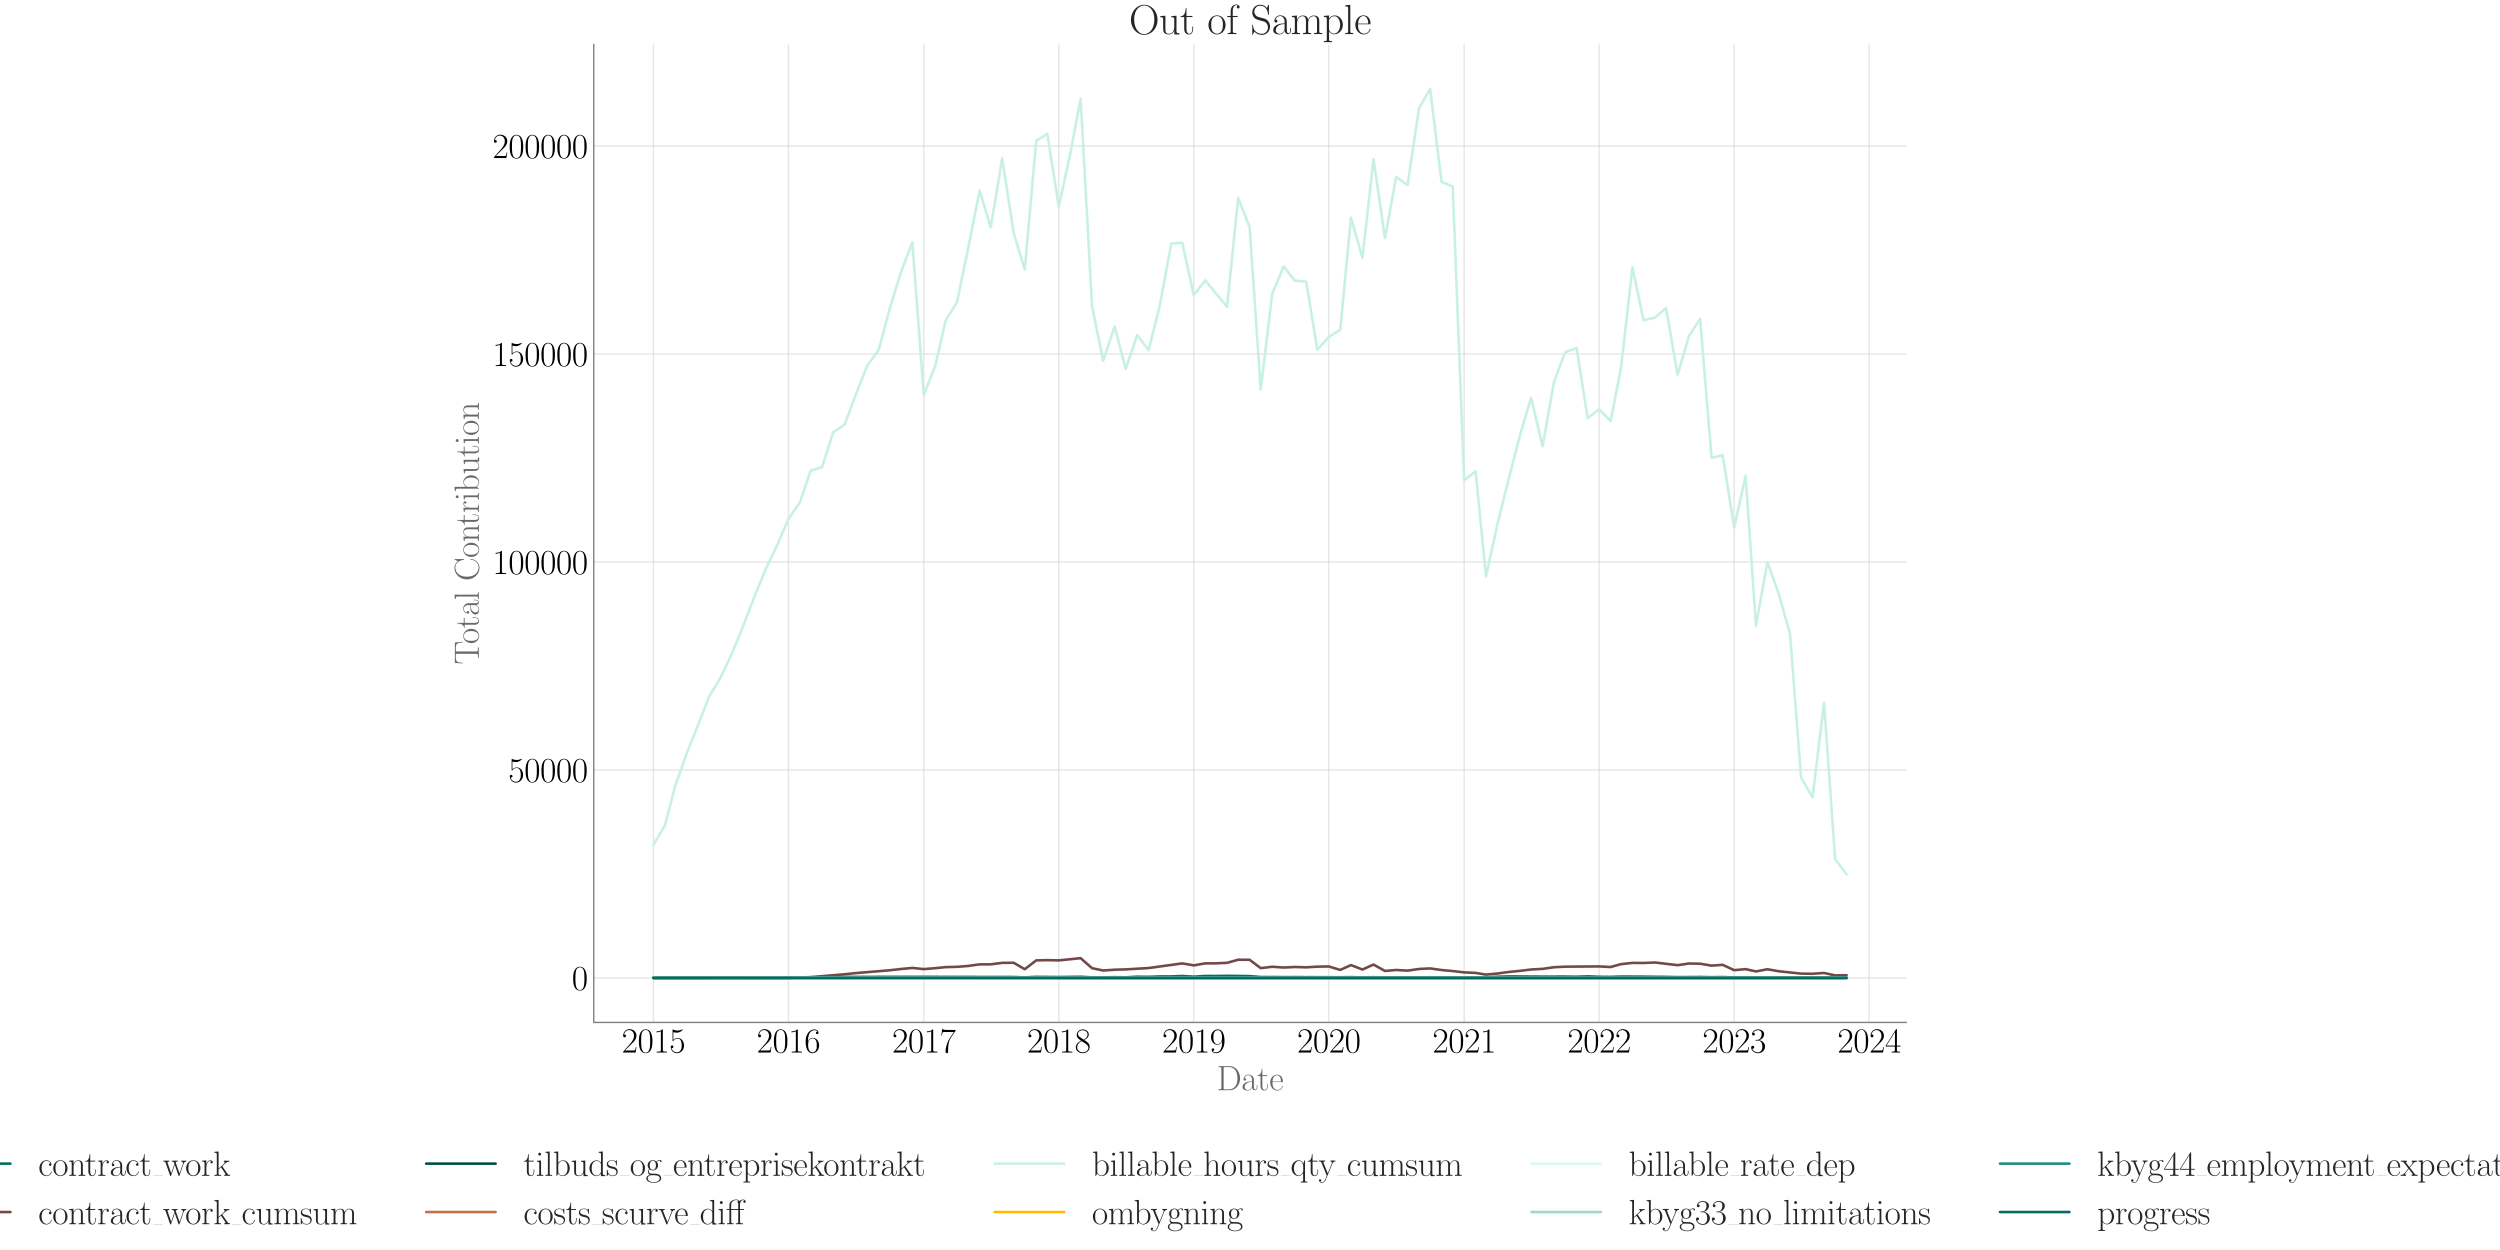 <?xml version="1.0" encoding="utf-8" standalone="no"?>
<!DOCTYPE svg PUBLIC "-//W3C//DTD SVG 1.1//EN"
  "http://www.w3.org/Graphics/SVG/1.1/DTD/svg11.dtd">
<svg xmlns:xlink="http://www.w3.org/1999/xlink" width="1440pt" height="720pt" viewBox="0 0 1440 720" xmlns="http://www.w3.org/2000/svg" version="1.1">
 <defs>
  <style type="text/css">*{stroke-linejoin: round; stroke-linecap: butt}</style>
 </defs>
 <g id="figure_1">
  <g id="patch_1">
   <path d="M 0 720 
L 1440 720 
L 1440 0 
L 0 0 
z
" style="fill: #ffffff"/>
  </g>
  <g id="axes_1">
   <g id="patch_2">
    <path d="M 342.004 588.916 
L 1097.996 588.916 
L 1097.996 25.605 
L 342.004 25.605 
z
" style="fill: #ffffff"/>
   </g>
   <g id="matplotlib.axis_1">
    <g id="xtick_1">
     <g id="line2d_1">
      <path d="M 376.367 588.916 
L 376.367 25.605 
" clip-path="url(#p095d0b8be7)" style="fill: none; stroke: #cccccc; stroke-opacity: 0.5; stroke-width: 0.8; stroke-linecap: round"/>
     </g>
     <g id="text_1">
      <!-- $\mathdefault{2015}$ -->
      <g transform="translate(358.091 606.253) scale(0.2 -0.2)">
       <defs>
        <path id="CMR17-32" d="M 2669 989 
L 2554 989 
C 2490 536 2438 459 2413 420 
C 2381 369 1920 369 1830 369 
L 602 369 
C 832 619 1280 1072 1824 1597 
C 2214 1967 2669 2402 2669 3035 
C 2669 3790 2067 4224 1395 4224 
C 691 4224 262 3604 262 3030 
C 262 2780 448 2748 525 2748 
C 589 2748 781 2787 781 3010 
C 781 3207 614 3264 525 3264 
C 486 3264 448 3258 422 3245 
C 544 3790 915 4058 1306 4058 
C 1862 4058 2227 3617 2227 3035 
C 2227 2479 1901 2000 1536 1584 
L 262 146 
L 262 0 
L 2515 0 
L 2669 989 
z
" transform="scale(0.016)"/>
        <path id="CMR17-30" d="M 2688 2025 
C 2688 2416 2682 3080 2413 3591 
C 2176 4039 1798 4198 1466 4198 
C 1158 4198 768 4058 525 3597 
C 269 3118 243 2524 243 2025 
C 243 1661 250 1106 448 619 
C 723 -39 1216 -128 1466 -128 
C 1760 -128 2208 -7 2470 600 
C 2662 1042 2688 1559 2688 2025 
z
M 1466 -26 
C 1056 -26 813 325 723 812 
C 653 1188 653 1738 653 2096 
C 653 2588 653 2997 736 3387 
C 858 3929 1216 4096 1466 4096 
C 1728 4096 2067 3923 2189 3400 
C 2272 3036 2278 2607 2278 2096 
C 2278 1680 2278 1169 2202 792 
C 2067 95 1690 -26 1466 -26 
z
" transform="scale(0.016)"/>
        <path id="CMR17-31" d="M 1702 4058 
C 1702 4192 1696 4192 1606 4192 
C 1357 3916 979 3827 621 3827 
C 602 3827 570 3827 563 3808 
C 557 3795 557 3782 557 3648 
C 755 3648 1088 3686 1344 3839 
L 1344 461 
C 1344 236 1331 160 781 160 
L 589 160 
L 589 0 
C 896 0 1216 0 1523 0 
C 1830 0 2150 0 2458 0 
L 2458 160 
L 2266 160 
C 1715 160 1702 230 1702 458 
L 1702 4058 
z
" transform="scale(0.016)"/>
        <path id="CMR17-35" d="M 730 3692 
C 794 3666 1056 3584 1325 3584 
C 1920 3584 2246 3911 2432 4100 
C 2432 4157 2432 4192 2394 4192 
C 2387 4192 2374 4192 2323 4163 
C 2099 4058 1837 3973 1517 3973 
C 1325 3973 1037 3999 723 4139 
C 653 4171 640 4171 634 4171 
C 602 4171 595 4164 595 4037 
L 595 2203 
C 595 2089 595 2057 659 2057 
C 691 2057 704 2070 736 2114 
C 941 2401 1222 2522 1542 2522 
C 1766 2522 2246 2382 2246 1289 
C 2246 1085 2246 715 2054 421 
C 1894 159 1645 25 1370 25 
C 947 25 518 320 403 814 
C 429 807 480 795 506 795 
C 589 795 749 840 749 1038 
C 749 1210 627 1280 506 1280 
C 358 1280 262 1190 262 1011 
C 262 454 704 -128 1382 -128 
C 2042 -128 2669 440 2669 1264 
C 2669 2030 2170 2624 1549 2624 
C 1222 2624 947 2503 730 2274 
L 730 3692 
z
" transform="scale(0.016)"/>
       </defs>
       <use xlink:href="#CMR17-32" transform="scale(0.996)"/>
       <use xlink:href="#CMR17-30" transform="translate(45.69 0) scale(0.996)"/>
       <use xlink:href="#CMR17-31" transform="translate(91.381 0) scale(0.996)"/>
       <use xlink:href="#CMR17-35" transform="translate(137.071 0) scale(0.996)"/>
      </g>
     </g>
    </g>
    <g id="xtick_2">
     <g id="line2d_2">
      <path d="M 454.126 588.916 
L 454.126 25.605 
" clip-path="url(#p095d0b8be7)" style="fill: none; stroke: #cccccc; stroke-opacity: 0.5; stroke-width: 0.8; stroke-linecap: round"/>
     </g>
     <g id="text_2">
      <!-- $\mathdefault{2016}$ -->
      <g transform="translate(435.85 606.253) scale(0.2 -0.2)">
       <defs>
        <path id="CMR17-36" d="M 678 2176 
C 678 3690 1395 4032 1811 4032 
C 1946 4032 2272 4009 2400 3776 
C 2298 3776 2106 3776 2106 3553 
C 2106 3381 2246 3323 2336 3323 
C 2394 3323 2566 3348 2566 3560 
C 2566 3954 2246 4179 1805 4179 
C 1043 4179 243 3390 243 1984 
C 243 253 966 -128 1478 -128 
C 2099 -128 2688 427 2688 1283 
C 2688 2081 2170 2662 1517 2662 
C 1126 2662 838 2407 678 1960 
L 678 2176 
z
M 1478 25 
C 691 25 691 1200 691 1436 
C 691 1896 909 2560 1504 2560 
C 1613 2560 1926 2560 2138 2120 
C 2253 1870 2253 1609 2253 1289 
C 2253 944 2253 690 2118 434 
C 1978 171 1773 25 1478 25 
z
" transform="scale(0.016)"/>
       </defs>
       <use xlink:href="#CMR17-32" transform="scale(0.996)"/>
       <use xlink:href="#CMR17-30" transform="translate(45.69 0) scale(0.996)"/>
       <use xlink:href="#CMR17-31" transform="translate(91.381 0) scale(0.996)"/>
       <use xlink:href="#CMR17-36" transform="translate(137.071 0) scale(0.996)"/>
      </g>
     </g>
    </g>
    <g id="xtick_3">
     <g id="line2d_3">
      <path d="M 532.099 588.916 
L 532.099 25.605 
" clip-path="url(#p095d0b8be7)" style="fill: none; stroke: #cccccc; stroke-opacity: 0.5; stroke-width: 0.8; stroke-linecap: round"/>
     </g>
     <g id="text_3">
      <!-- $\mathdefault{2017}$ -->
      <g transform="translate(513.823 606.253) scale(0.2 -0.2)">
       <defs>
        <path id="CMR17-37" d="M 2886 3941 
L 2886 4081 
L 1382 4081 
C 634 4081 621 4165 595 4288 
L 480 4288 
L 294 3094 
L 410 3094 
C 429 3215 474 3540 550 3661 
C 589 3712 1062 3712 1171 3712 
L 2579 3712 
L 1869 2661 
C 1395 1954 1069 999 1069 165 
C 1069 89 1069 -128 1299 -128 
C 1530 -128 1530 89 1530 171 
L 1530 465 
C 1530 1508 1709 2196 2003 2636 
L 2886 3941 
z
" transform="scale(0.016)"/>
       </defs>
       <use xlink:href="#CMR17-32" transform="scale(0.996)"/>
       <use xlink:href="#CMR17-30" transform="translate(45.69 0) scale(0.996)"/>
       <use xlink:href="#CMR17-31" transform="translate(91.381 0) scale(0.996)"/>
       <use xlink:href="#CMR17-37" transform="translate(137.071 0) scale(0.996)"/>
      </g>
     </g>
    </g>
    <g id="xtick_4">
     <g id="line2d_4">
      <path d="M 609.858 588.916 
L 609.858 25.605 
" clip-path="url(#p095d0b8be7)" style="fill: none; stroke: #cccccc; stroke-opacity: 0.5; stroke-width: 0.8; stroke-linecap: round"/>
     </g>
     <g id="text_4">
      <!-- $\mathdefault{2018}$ -->
      <g transform="translate(591.582 606.253) scale(0.2 -0.2)">
       <defs>
        <path id="CMR17-38" d="M 1741 2264 
C 2144 2467 2554 2773 2554 3263 
C 2554 3841 1990 4179 1472 4179 
C 890 4179 378 3759 378 3180 
C 378 3021 416 2747 666 2505 
C 730 2442 998 2251 1171 2130 
C 883 1983 211 1634 211 934 
C 211 279 838 -128 1459 -128 
C 2144 -128 2720 362 2720 1010 
C 2720 1590 2330 1857 2074 2029 
L 1741 2264 
z
M 902 2822 
C 851 2854 595 3051 595 3351 
C 595 3739 998 4032 1459 4032 
C 1965 4032 2336 3676 2336 3262 
C 2336 2669 1670 2331 1638 2331 
C 1632 2331 1626 2331 1574 2370 
L 902 2822 
z
M 2080 1519 
C 2176 1449 2483 1240 2483 851 
C 2483 381 2010 25 1472 25 
C 890 25 448 438 448 940 
C 448 1443 838 1862 1280 2060 
L 2080 1519 
z
" transform="scale(0.016)"/>
       </defs>
       <use xlink:href="#CMR17-32" transform="scale(0.996)"/>
       <use xlink:href="#CMR17-30" transform="translate(45.69 0) scale(0.996)"/>
       <use xlink:href="#CMR17-31" transform="translate(91.381 0) scale(0.996)"/>
       <use xlink:href="#CMR17-38" transform="translate(137.071 0) scale(0.996)"/>
      </g>
     </g>
    </g>
    <g id="xtick_5">
     <g id="line2d_5">
      <path d="M 687.618 588.916 
L 687.618 25.605 
" clip-path="url(#p095d0b8be7)" style="fill: none; stroke: #cccccc; stroke-opacity: 0.5; stroke-width: 0.8; stroke-linecap: round"/>
     </g>
     <g id="text_5">
      <!-- $\mathdefault{2019}$ -->
      <g transform="translate(669.342 606.253) scale(0.2 -0.2)">
       <defs>
        <path id="CMR17-39" d="M 2253 1864 
C 2253 464 1670 31 1190 31 
C 1043 31 685 31 538 294 
C 704 268 826 357 826 518 
C 826 692 685 749 595 749 
C 538 749 365 723 365 506 
C 365 71 742 -128 1203 -128 
C 1939 -128 2688 674 2688 2073 
C 2688 3817 1971 4179 1485 4179 
C 851 4179 243 3628 243 2778 
C 243 1991 762 1408 1414 1408 
C 1952 1408 2189 1903 2253 2112 
L 2253 1864 
z
M 1427 1510 
C 1254 1510 1011 1542 813 1922 
C 678 2169 678 2461 678 2771 
C 678 3146 678 3405 858 3684 
C 947 3817 1114 4032 1485 4032 
C 2240 4032 2240 2885 2240 2632 
C 2240 2182 2035 1510 1427 1510 
z
" transform="scale(0.016)"/>
       </defs>
       <use xlink:href="#CMR17-32" transform="scale(0.996)"/>
       <use xlink:href="#CMR17-30" transform="translate(45.69 0) scale(0.996)"/>
       <use xlink:href="#CMR17-31" transform="translate(91.381 0) scale(0.996)"/>
       <use xlink:href="#CMR17-39" transform="translate(137.071 0) scale(0.996)"/>
      </g>
     </g>
    </g>
    <g id="xtick_6">
     <g id="line2d_6">
      <path d="M 765.377 588.916 
L 765.377 25.605 
" clip-path="url(#p095d0b8be7)" style="fill: none; stroke: #cccccc; stroke-opacity: 0.5; stroke-width: 0.8; stroke-linecap: round"/>
     </g>
     <g id="text_6">
      <!-- $\mathdefault{2020}$ -->
      <g transform="translate(747.101 606.253) scale(0.2 -0.2)">
       <use xlink:href="#CMR17-32" transform="scale(0.996)"/>
       <use xlink:href="#CMR17-30" transform="translate(45.69 0) scale(0.996)"/>
       <use xlink:href="#CMR17-32" transform="translate(91.381 0) scale(0.996)"/>
       <use xlink:href="#CMR17-30" transform="translate(137.071 0) scale(0.996)"/>
      </g>
     </g>
    </g>
    <g id="xtick_7">
     <g id="line2d_7">
      <path d="M 843.35 588.916 
L 843.35 25.605 
" clip-path="url(#p095d0b8be7)" style="fill: none; stroke: #cccccc; stroke-opacity: 0.5; stroke-width: 0.8; stroke-linecap: round"/>
     </g>
     <g id="text_7">
      <!-- $\mathdefault{2021}$ -->
      <g transform="translate(825.074 606.253) scale(0.2 -0.2)">
       <use xlink:href="#CMR17-32" transform="scale(0.996)"/>
       <use xlink:href="#CMR17-30" transform="translate(45.69 0) scale(0.996)"/>
       <use xlink:href="#CMR17-32" transform="translate(91.381 0) scale(0.996)"/>
       <use xlink:href="#CMR17-31" transform="translate(137.071 0) scale(0.996)"/>
      </g>
     </g>
    </g>
    <g id="xtick_8">
     <g id="line2d_8">
      <path d="M 921.11 588.916 
L 921.11 25.605 
" clip-path="url(#p095d0b8be7)" style="fill: none; stroke: #cccccc; stroke-opacity: 0.5; stroke-width: 0.8; stroke-linecap: round"/>
     </g>
     <g id="text_8">
      <!-- $\mathdefault{2022}$ -->
      <g transform="translate(902.833 606.253) scale(0.2 -0.2)">
       <use xlink:href="#CMR17-32" transform="scale(0.996)"/>
       <use xlink:href="#CMR17-30" transform="translate(45.69 0) scale(0.996)"/>
       <use xlink:href="#CMR17-32" transform="translate(91.381 0) scale(0.996)"/>
       <use xlink:href="#CMR17-32" transform="translate(137.071 0) scale(0.996)"/>
      </g>
     </g>
    </g>
    <g id="xtick_9">
     <g id="line2d_9">
      <path d="M 998.869 588.916 
L 998.869 25.605 
" clip-path="url(#p095d0b8be7)" style="fill: none; stroke: #cccccc; stroke-opacity: 0.5; stroke-width: 0.8; stroke-linecap: round"/>
     </g>
     <g id="text_9">
      <!-- $\mathdefault{2023}$ -->
      <g transform="translate(980.593 606.253) scale(0.2 -0.2)">
       <defs>
        <path id="CMR17-33" d="M 1414 2157 
C 1984 2157 2234 1662 2234 1090 
C 2234 320 1824 25 1453 25 
C 1114 25 563 194 390 693 
C 422 680 454 680 486 680 
C 640 680 755 782 755 948 
C 755 1133 614 1216 486 1216 
C 378 1216 211 1165 211 926 
C 211 335 787 -128 1466 -128 
C 2176 -128 2720 430 2720 1085 
C 2720 1707 2208 2157 1600 2227 
C 2086 2328 2554 2756 2554 3329 
C 2554 3820 2048 4179 1472 4179 
C 890 4179 378 3829 378 3329 
C 378 3110 544 3072 627 3072 
C 762 3072 877 3155 877 3321 
C 877 3486 762 3569 627 3569 
C 602 3569 570 3569 544 3557 
C 730 3959 1235 4032 1459 4032 
C 1683 4032 2106 3925 2106 3320 
C 2106 3143 2080 2828 1862 2550 
C 1670 2304 1453 2304 1242 2284 
C 1210 2284 1062 2269 1037 2269 
C 992 2263 966 2257 966 2208 
C 966 2163 973 2157 1101 2157 
L 1414 2157 
z
" transform="scale(0.016)"/>
       </defs>
       <use xlink:href="#CMR17-32" transform="scale(0.996)"/>
       <use xlink:href="#CMR17-30" transform="translate(45.69 0) scale(0.996)"/>
       <use xlink:href="#CMR17-32" transform="translate(91.381 0) scale(0.996)"/>
       <use xlink:href="#CMR17-33" transform="translate(137.071 0) scale(0.996)"/>
      </g>
     </g>
    </g>
    <g id="xtick_10">
     <g id="line2d_10">
      <path d="M 1076.629 588.916 
L 1076.629 25.605 
" clip-path="url(#p095d0b8be7)" style="fill: none; stroke: #cccccc; stroke-opacity: 0.5; stroke-width: 0.8; stroke-linecap: round"/>
     </g>
     <g id="text_10">
      <!-- $\mathdefault{2024}$ -->
      <g transform="translate(1058.352 606.253) scale(0.2 -0.2)">
       <defs>
        <path id="CMR17-34" d="M 2150 4122 
C 2150 4256 2144 4256 2029 4256 
L 128 1254 
L 128 1088 
L 1779 1088 
L 1779 457 
C 1779 224 1766 160 1318 160 
L 1197 160 
L 1197 0 
C 1402 0 1747 0 1965 0 
C 2182 0 2528 0 2733 0 
L 2733 160 
L 2611 160 
C 2163 160 2150 224 2150 457 
L 2150 1088 
L 2803 1088 
L 2803 1254 
L 2150 1254 
L 2150 4122 
z
M 1798 3703 
L 1798 1254 
L 256 1254 
L 1798 3703 
z
" transform="scale(0.016)"/>
       </defs>
       <use xlink:href="#CMR17-32" transform="scale(0.996)"/>
       <use xlink:href="#CMR17-30" transform="translate(45.69 0) scale(0.996)"/>
       <use xlink:href="#CMR17-32" transform="translate(91.381 0) scale(0.996)"/>
       <use xlink:href="#CMR17-34" transform="translate(137.071 0) scale(0.996)"/>
      </g>
     </g>
    </g>
    <g id="text_11">
     <!-- Date -->
     <g style="fill: #696969" transform="translate(700.815 627.966) scale(0.2 -0.2)">
      <defs>
       <path id="CMR17-44" d="M 333 4352 
L 333 4186 
C 774 4186 845 4186 845 3900 
L 845 452 
C 845 166 774 166 333 166 
L 333 0 
L 2368 0 
C 3398 0 4224 943 4224 2141 
C 4224 3346 3411 4352 2368 4352 
L 333 4352 
z
M 1523 166 
C 1267 166 1254 197 1254 414 
L 1254 3938 
C 1254 4155 1267 4186 1523 4186 
L 2240 4186 
C 2771 4186 3750 3874 3750 2141 
C 3750 1242 3488 879 3366 707 
C 3213 510 2848 166 2240 166 
L 1523 166 
z
" transform="scale(0.016)"/>
       <path id="CMR17-61" d="M 2304 1653 
C 2304 2072 2304 2294 2035 2543 
C 1798 2752 1523 2816 1306 2816 
C 800 2816 435 2407 435 1971 
C 435 1728 627 1728 666 1728 
C 749 1728 896 1778 896 1954 
C 896 2112 774 2181 666 2181 
C 640 2181 608 2174 589 2168 
C 723 2592 1069 2714 1293 2714 
C 1613 2714 1965 2429 1965 1885 
L 1965 1600 
C 1587 1600 1133 1549 774 1357 
C 371 1133 256 813 256 570 
C 256 77 832 -64 1171 -64 
C 1523 -64 1850 139 1990 511 
C 2003 233 2182 -18 2464 -18 
C 2598 -18 2938 70 2938 567 
L 2938 920 
L 2822 920 
L 2822 562 
C 2822 178 2650 128 2566 128 
C 2304 128 2304 458 2304 738 
L 2304 1653 
z
M 1965 870 
C 1965 317 1568 38 1216 38 
C 896 38 646 275 646 570 
C 646 761 730 1100 1101 1305 
C 1408 1478 1760 1504 1965 1504 
L 1965 870 
z
" transform="scale(0.016)"/>
       <path id="CMR17-74" d="M 966 2560 
L 1862 2560 
L 1862 2725 
L 966 2725 
L 966 3904 
L 851 3904 
C 838 3245 614 2668 70 2668 
L 70 2560 
L 627 2560 
L 627 771 
C 627 650 627 -64 1370 -64 
C 1747 -64 1965 306 1965 777 
L 1965 1140 
L 1850 1140 
L 1850 783 
C 1850 344 1677 51 1408 51 
C 1222 51 966 178 966 758 
L 966 2560 
z
" transform="scale(0.016)"/>
       <path id="CMR17-65" d="M 2438 1472 
C 2464 1498 2464 1511 2464 1576 
C 2464 2238 2118 2816 1389 2816 
C 710 2816 173 2169 173 1383 
C 173 551 781 -64 1459 -64 
C 2176 -64 2458 607 2458 740 
C 2458 784 2419 784 2406 784 
C 2362 784 2355 771 2330 696 
C 2189 265 1837 51 1504 51 
C 1229 51 954 203 781 480 
C 582 803 582 1176 582 1472 
L 2438 1472 
z
M 589 1568 
C 634 2505 1126 2714 1382 2714 
C 1818 2714 2112 2297 2118 1568 
L 589 1568 
z
" transform="scale(0.016)"/>
      </defs>
      <use xlink:href="#CMR17-44" transform="scale(0.996)"/>
      <use xlink:href="#CMR17-61" transform="translate(70.394 0) scale(0.996)"/>
      <use xlink:href="#CMR17-74" transform="translate(116.084 0) scale(0.996)"/>
      <use xlink:href="#CMR17-65" transform="translate(151.365 0) scale(0.996)"/>
     </g>
    </g>
   </g>
   <g id="matplotlib.axis_2">
    <g id="ytick_1">
     <g id="line2d_11">
      <path d="M 342.004 563.278 
L 1097.996 563.278 
" clip-path="url(#p095d0b8be7)" style="fill: none; stroke: #cccccc; stroke-opacity: 0.5; stroke-width: 0.8; stroke-linecap: round"/>
     </g>
     <g id="text_12">
      <!-- $\mathdefault{0}$ -->
      <g transform="translate(329.365 570.197) scale(0.2 -0.2)">
       <use xlink:href="#CMR17-30" transform="scale(0.996)"/>
      </g>
     </g>
    </g>
    <g id="ytick_2">
     <g id="line2d_12">
      <path d="M 342.004 443.487 
L 1097.996 443.487 
" clip-path="url(#p095d0b8be7)" style="fill: none; stroke: #cccccc; stroke-opacity: 0.5; stroke-width: 0.8; stroke-linecap: round"/>
     </g>
     <g id="text_13">
      <!-- $\mathdefault{50000}$ -->
      <g transform="translate(292.813 450.405) scale(0.2 -0.2)">
       <use xlink:href="#CMR17-35" transform="scale(0.996)"/>
       <use xlink:href="#CMR17-30" transform="translate(45.69 0) scale(0.996)"/>
       <use xlink:href="#CMR17-30" transform="translate(91.381 0) scale(0.996)"/>
       <use xlink:href="#CMR17-30" transform="translate(137.071 0) scale(0.996)"/>
       <use xlink:href="#CMR17-30" transform="translate(182.762 0) scale(0.996)"/>
      </g>
     </g>
    </g>
    <g id="ytick_3">
     <g id="line2d_13">
      <path d="M 342.004 323.695 
L 1097.996 323.695 
" clip-path="url(#p095d0b8be7)" style="fill: none; stroke: #cccccc; stroke-opacity: 0.5; stroke-width: 0.8; stroke-linecap: round"/>
     </g>
     <g id="text_14">
      <!-- $\mathdefault{100000}$ -->
      <g transform="translate(283.675 330.614) scale(0.2 -0.2)">
       <use xlink:href="#CMR17-31" transform="scale(0.996)"/>
       <use xlink:href="#CMR17-30" transform="translate(45.69 0) scale(0.996)"/>
       <use xlink:href="#CMR17-30" transform="translate(91.381 0) scale(0.996)"/>
       <use xlink:href="#CMR17-30" transform="translate(137.071 0) scale(0.996)"/>
       <use xlink:href="#CMR17-30" transform="translate(182.762 0) scale(0.996)"/>
       <use xlink:href="#CMR17-30" transform="translate(228.452 0) scale(0.996)"/>
      </g>
     </g>
    </g>
    <g id="ytick_4">
     <g id="line2d_14">
      <path d="M 342.004 203.903 
L 1097.996 203.903 
" clip-path="url(#p095d0b8be7)" style="fill: none; stroke: #cccccc; stroke-opacity: 0.5; stroke-width: 0.8; stroke-linecap: round"/>
     </g>
     <g id="text_15">
      <!-- $\mathdefault{150000}$ -->
      <g transform="translate(283.675 210.822) scale(0.2 -0.2)">
       <use xlink:href="#CMR17-31" transform="scale(0.996)"/>
       <use xlink:href="#CMR17-35" transform="translate(45.69 0) scale(0.996)"/>
       <use xlink:href="#CMR17-30" transform="translate(91.381 0) scale(0.996)"/>
       <use xlink:href="#CMR17-30" transform="translate(137.071 0) scale(0.996)"/>
       <use xlink:href="#CMR17-30" transform="translate(182.762 0) scale(0.996)"/>
       <use xlink:href="#CMR17-30" transform="translate(228.452 0) scale(0.996)"/>
      </g>
     </g>
    </g>
    <g id="ytick_5">
     <g id="line2d_15">
      <path d="M 342.004 84.112 
L 1097.996 84.112 
" clip-path="url(#p095d0b8be7)" style="fill: none; stroke: #cccccc; stroke-opacity: 0.5; stroke-width: 0.8; stroke-linecap: round"/>
     </g>
     <g id="text_16">
      <!-- $\mathdefault{200000}$ -->
      <g transform="translate(283.675 91.03) scale(0.2 -0.2)">
       <use xlink:href="#CMR17-32" transform="scale(0.996)"/>
       <use xlink:href="#CMR17-30" transform="translate(45.69 0) scale(0.996)"/>
       <use xlink:href="#CMR17-30" transform="translate(91.381 0) scale(0.996)"/>
       <use xlink:href="#CMR17-30" transform="translate(137.071 0) scale(0.996)"/>
       <use xlink:href="#CMR17-30" transform="translate(182.762 0) scale(0.996)"/>
       <use xlink:href="#CMR17-30" transform="translate(228.452 0) scale(0.996)"/>
      </g>
     </g>
    </g>
    <g id="text_17">
     <!-- Total Contribution -->
     <g style="fill: #696969" transform="translate(275.799 382.737) rotate(-90) scale(0.2 -0.2)">
      <defs>
       <path id="CMR17-54" d="M 3981 4326 
L 288 4326 
L 179 2918 
L 294 2918 
C 378 3976 467 4160 1453 4160 
C 1568 4160 1754 4160 1805 4154 
C 1926 4135 1926 4058 1926 3912 
L 1926 459 
C 1926 230 1907 160 1376 160 
L 1197 160 
L 1197 0 
C 1504 0 1824 0 2138 0 
C 2451 0 2771 0 3078 0 
L 3078 160 
L 2899 160 
C 2368 160 2349 230 2349 459 
L 2349 3912 
C 2349 4052 2349 4129 2464 4154 
C 2515 4160 2701 4160 2816 4160 
C 3795 4160 3891 3976 3974 2918 
L 4090 2918 
L 3981 4326 
z
" transform="scale(0.016)"/>
       <path id="CMR17-6f" d="M 2758 1356 
C 2758 2176 2163 2816 1466 2816 
C 768 2816 173 2176 173 1356 
C 173 551 768 -64 1466 -64 
C 2163 -64 2758 551 2758 1356 
z
M 1466 51 
C 1165 51 909 230 762 480 
C 602 767 582 1126 582 1408 
C 582 1677 595 2010 762 2298 
C 890 2509 1139 2714 1466 2714 
C 1754 2714 1997 2554 2150 2330 
C 2349 2029 2349 1607 2349 1408 
C 2349 1158 2336 775 2163 467 
C 1984 173 1709 51 1466 51 
z
" transform="scale(0.016)"/>
       <path id="CMR17-6c" d="M 979 4396 
L 218 4326 
L 218 4160 
C 595 4160 653 4122 653 3817 
L 653 426 
C 653 184 627 153 218 153 
L 218 -13 
C 371 0 653 0 813 0 
C 979 0 1261 0 1414 -13 
L 1414 153 
C 1005 153 979 178 979 426 
L 979 4396 
z
" transform="scale(0.016)"/>
       <path id="CMR17-43" d="M 3974 4289 
C 3974 4403 3968 4410 3930 4410 
C 3904 4410 3898 4403 3853 4327 
L 3571 3792 
C 3258 4187 2874 4416 2381 4416 
C 1286 4416 294 3456 294 2148 
C 294 826 1286 -128 2387 -128 
C 3366 -128 3974 730 3974 1461 
C 3974 1524 3974 1550 3917 1550 
C 3866 1550 3866 1531 3859 1474 
C 3808 585 3168 38 2477 38 
C 1824 38 781 495 781 2147 
C 781 3805 1843 4250 2464 4250 
C 3187 4250 3712 3628 3834 2745 
C 3846 2668 3846 2655 3904 2655 
C 3974 2655 3974 2668 3974 2783 
L 3974 4289 
z
" transform="scale(0.016)"/>
       <path id="CMR17-6e" d="M 2656 1933 
C 2656 2259 2592 2790 1837 2790 
C 1331 2790 1069 2400 973 2144 
L 966 2144 
L 966 2790 
L 211 2720 
L 211 2554 
C 589 2554 646 2515 646 2208 
L 646 428 
C 646 184 621 153 211 153 
L 211 -13 
C 365 0 646 0 813 0 
C 979 0 1267 0 1421 -13 
L 1421 153 
C 1011 153 986 178 986 428 
L 986 1658 
C 986 2247 1344 2688 1792 2688 
C 2266 2688 2317 2266 2317 1958 
L 2317 428 
C 2317 184 2291 153 1882 153 
L 1882 -13 
C 2035 0 2317 0 2483 0 
C 2650 0 2938 0 3091 -13 
L 3091 153 
C 2682 153 2656 178 2656 428 
L 2656 1933 
z
" transform="scale(0.016)"/>
       <path id="CMR17-72" d="M 960 1497 
C 960 2112 1222 2688 1702 2688 
C 1747 2688 1792 2682 1837 2662 
C 1837 2662 1696 2617 1696 2452 
C 1696 2298 1818 2234 1914 2234 
C 1990 2234 2131 2279 2131 2458 
C 2131 2663 1926 2790 1709 2790 
C 1222 2790 1011 2317 947 2093 
L 941 2093 
L 941 2790 
L 198 2720 
L 198 2554 
C 576 2554 634 2515 634 2208 
L 634 428 
C 634 184 608 153 198 153 
L 198 -13 
C 352 0 646 0 813 0 
C 998 0 1325 0 1498 -13 
L 1498 153 
C 1037 153 960 153 960 440 
L 960 1497 
z
" transform="scale(0.016)"/>
       <path id="CMR17-69" d="M 992 3909 
C 992 4049 877 4170 730 4170 
C 589 4170 467 4056 467 3909 
C 467 3769 582 3648 730 3648 
C 870 3648 992 3763 992 3909 
z
M 243 2706 
L 243 2541 
C 602 2541 653 2502 653 2197 
L 653 427 
C 653 184 627 153 218 153 
L 218 -13 
C 371 0 646 0 806 0 
C 960 0 1222 0 1370 -13 
L 1370 153 
C 992 153 979 191 979 420 
L 979 2776 
L 243 2706 
z
" transform="scale(0.016)"/>
       <path id="CMR17-62" d="M 960 4396 
L 198 4326 
L 198 4160 
C 576 4160 634 4122 634 3817 
L 634 -13 
L 749 -13 
L 934 441 
C 1120 141 1395 -64 1766 -64 
C 2406 -64 3053 500 3053 1370 
C 3053 2188 2477 2790 1830 2790 
C 1434 2790 1152 2579 960 2330 
L 960 4396 
z
M 973 2004 
C 973 2118 973 2138 1062 2272 
C 1312 2657 1670 2688 1792 2688 
C 1984 2688 2643 2585 2643 1376 
C 2643 108 1888 38 1734 38 
C 1536 38 1248 114 1043 486 
C 973 608 973 621 973 735 
L 973 2004 
z
" transform="scale(0.016)"/>
       <path id="CMR17-75" d="M 1882 2693 
L 1882 2528 
C 2259 2528 2317 2489 2317 2186 
L 2317 1032 
C 2317 500 2029 38 1555 38 
C 1030 38 986 348 986 678 
L 986 2763 
L 211 2693 
L 211 2528 
C 467 2528 640 2528 646 2274 
L 646 1058 
C 646 633 646 361 813 183 
C 896 101 1056 -64 1517 -64 
C 2061 -64 2272 377 2323 506 
L 2330 506 
L 2330 -63 
L 3091 -63 
L 3091 128 
C 2714 128 2656 166 2656 473 
L 2656 2763 
L 1882 2693 
z
" transform="scale(0.016)"/>
      </defs>
      <use xlink:href="#CMR17-54" transform="scale(0.996)"/>
      <use xlink:href="#CMR17-6f" transform="translate(58.703 0) scale(0.996)"/>
      <use xlink:href="#CMR17-74" transform="translate(104.393 0) scale(0.996)"/>
      <use xlink:href="#CMR17-61" transform="translate(139.674 0) scale(0.996)"/>
      <use xlink:href="#CMR17-6c" transform="translate(185.364 0) scale(0.996)"/>
      <use xlink:href="#CMR17-43" transform="translate(240.311 0) scale(0.996)"/>
      <use xlink:href="#CMR17-6f" transform="translate(306.821 0) scale(0.996)"/>
      <use xlink:href="#CMR17-6e" transform="translate(352.512 0) scale(0.996)"/>
      <use xlink:href="#CMR17-74" transform="translate(400.805 0) scale(0.996)"/>
      <use xlink:href="#CMR17-72" transform="translate(436.085 0) scale(0.996)"/>
      <use xlink:href="#CMR17-69" transform="translate(471.366 0) scale(0.996)"/>
      <use xlink:href="#CMR17-62" transform="translate(496.237 0) scale(0.996)"/>
      <use xlink:href="#CMR17-75" transform="translate(547.133 0) scale(0.996)"/>
      <use xlink:href="#CMR17-74" transform="translate(598.028 0) scale(0.996)"/>
      <use xlink:href="#CMR17-69" transform="translate(633.309 0) scale(0.996)"/>
      <use xlink:href="#CMR17-6f" transform="translate(658.18 0) scale(0.996)"/>
      <use xlink:href="#CMR17-6e" transform="translate(703.87 0) scale(0.996)"/>
     </g>
    </g>
   </g>
   <g id="line2d_16">
    <path d="M 376.367 563.278 
L 454.126 563.211 
L 454.126 563.211 
L 466.909 563.07 
L 466.909 563.07 
L 473.513 562.74 
L 473.513 562.74 
L 506.108 562.674 
L 506.108 562.674 
L 519.104 562.637 
L 519.104 562.637 
L 583.868 562.754 
L 583.868 562.754 
L 590.259 562.942 
L 590.259 562.942 
L 596.863 562.668 
L 596.863 562.668 
L 609.858 562.76 
L 609.858 562.76 
L 622.428 562.623 
L 622.428 562.623 
L 629.032 562.954 
L 629.032 562.954 
L 635.423 562.957 
L 635.423 562.957 
L 642.027 562.849 
L 642.027 562.849 
L 648.419 562.936 
L 648.419 562.936 
L 655.023 562.576 
L 655.023 562.576 
L 661.627 562.655 
L 661.627 562.655 
L 668.018 562.442 
L 668.018 562.442 
L 674.623 562.429 
L 674.623 562.429 
L 681.014 562.186 
L 681.014 562.186 
L 687.618 562.569 
L 687.618 562.569 
L 694.222 562.145 
L 694.222 562.145 
L 700.187 562.184 
L 700.187 562.184 
L 706.792 562.087 
L 706.792 562.087 
L 719.787 562.238 
L 719.787 562.238 
L 726.178 562.761 
L 726.178 562.761 
L 771.982 562.89 
L 771.982 562.89 
L 778.16 562.839 
L 778.16 562.839 
L 784.764 562.952 
L 784.764 562.952 
L 791.155 562.857 
L 791.155 562.857 
L 797.76 563.002 
L 797.76 563.002 
L 823.75 562.9 
L 823.75 562.9 
L 849.954 563.051 
L 849.954 563.051 
L 855.919 562.97 
L 855.919 562.97 
L 862.524 562.595 
L 862.524 562.595 
L 868.915 562.409 
L 868.915 562.409 
L 888.514 562.535 
L 888.514 562.535 
L 901.51 562.514 
L 901.51 562.514 
L 908.114 562.598 
L 908.114 562.598 
L 914.505 562.379 
L 914.505 562.379 
L 921.11 562.627 
L 921.11 562.627 
L 927.714 562.687 
L 927.714 562.687 
L 933.679 562.489 
L 933.679 562.489 
L 946.674 562.556 
L 946.674 562.556 
L 959.67 562.686 
L 959.67 562.686 
L 966.274 562.831 
L 966.274 562.831 
L 979.269 562.742 
L 979.269 562.742 
L 985.874 562.85 
L 985.874 562.85 
L 992.265 562.788 
L 992.265 562.788 
L 998.869 562.982 
L 998.869 562.982 
L 1031.038 563.062 
L 1031.038 563.062 
L 1044.033 563.18 
L 1044.033 563.18 
L 1063.633 563.208 
L 1063.633 563.208 
" clip-path="url(#p095d0b8be7)" style="fill: none; stroke: #006e64; stroke-width: 1.5; stroke-linecap: round"/>
   </g>
   <g id="line2d_17">
    <path d="M 376.367 563.278 
L 454.126 563.211 
L 454.126 563.211 
L 466.909 562.822 
L 466.909 562.822 
L 486.508 561.184 
L 486.508 561.184 
L 492.9 560.506 
L 492.9 560.506 
L 512.499 558.876 
L 512.499 558.876 
L 519.104 558.13 
L 519.104 558.13 
L 525.495 557.526 
L 525.495 557.526 
L 532.099 558.201 
L 532.099 558.201 
L 538.703 557.675 
L 538.703 557.675 
L 544.668 557.051 
L 544.668 557.051 
L 551.273 556.895 
L 551.273 556.895 
L 557.664 556.388 
L 557.664 556.388 
L 564.268 555.461 
L 564.268 555.461 
L 570.659 555.457 
L 570.659 555.457 
L 577.263 554.612 
L 577.263 554.612 
L 583.868 554.554 
L 583.868 554.554 
L 590.259 558.264 
L 590.259 558.264 
L 596.863 553.183 
L 596.863 553.183 
L 603.254 553.032 
L 603.254 553.032 
L 609.858 553.191 
L 609.858 553.191 
L 622.428 551.908 
L 622.428 551.908 
L 629.032 557.677 
L 629.032 557.677 
L 635.423 559.015 
L 635.423 559.015 
L 642.027 558.549 
L 642.027 558.549 
L 648.419 558.37 
L 648.419 558.37 
L 661.627 557.59 
L 661.627 557.59 
L 681.014 554.919 
L 681.014 554.919 
L 687.618 556.054 
L 687.618 556.054 
L 694.222 554.889 
L 694.222 554.889 
L 700.187 554.88 
L 700.187 554.88 
L 706.792 554.594 
L 706.792 554.594 
L 713.183 552.801 
L 713.183 552.801 
L 719.787 552.832 
L 719.787 552.832 
L 726.178 557.653 
L 726.178 557.653 
L 732.782 556.849 
L 732.782 556.849 
L 739.387 557.303 
L 739.387 557.303 
L 745.778 556.983 
L 745.778 556.983 
L 752.382 557.182 
L 752.382 557.182 
L 758.773 556.788 
L 758.773 556.788 
L 765.377 556.677 
L 765.377 556.677 
L 771.982 558.676 
L 771.982 558.676 
L 778.16 555.887 
L 778.16 555.887 
L 784.764 558.448 
L 784.764 558.448 
L 791.155 555.594 
L 791.155 555.594 
L 797.76 559.272 
L 797.76 559.272 
L 804.151 558.706 
L 804.151 558.706 
L 810.755 559.082 
L 810.755 559.082 
L 817.359 558.129 
L 817.359 558.129 
L 823.75 557.81 
L 823.75 557.81 
L 830.355 558.742 
L 830.355 558.742 
L 836.746 559.328 
L 836.746 559.328 
L 843.35 560.086 
L 843.35 560.086 
L 849.954 560.392 
L 849.954 560.392 
L 855.919 561.374 
L 855.919 561.374 
L 862.524 560.742 
L 862.524 560.742 
L 868.915 559.878 
L 868.915 559.878 
L 875.519 559.22 
L 875.519 559.22 
L 881.91 558.43 
L 881.91 558.43 
L 888.514 558.074 
L 888.514 558.074 
L 895.119 557.127 
L 895.119 557.127 
L 901.51 556.802 
L 901.51 556.802 
L 921.11 556.655 
L 921.11 556.655 
L 927.714 557.008 
L 927.714 557.008 
L 933.679 555.355 
L 933.679 555.355 
L 940.283 554.632 
L 940.283 554.632 
L 946.674 554.673 
L 946.674 554.673 
L 953.279 554.403 
L 953.279 554.403 
L 966.274 555.938 
L 966.274 555.938 
L 972.878 554.98 
L 972.878 554.98 
L 979.269 555.098 
L 979.269 555.098 
L 985.874 556.202 
L 985.874 556.202 
L 992.265 555.743 
L 992.265 555.743 
L 998.869 558.806 
L 998.869 558.806 
L 1005.473 558.224 
L 1005.473 558.224 
L 1011.438 559.543 
L 1011.438 559.543 
L 1018.043 558.295 
L 1018.043 558.295 
L 1024.434 559.42 
L 1024.434 559.42 
L 1037.429 560.796 
L 1037.429 560.796 
L 1044.033 560.899 
L 1044.033 560.899 
L 1050.638 560.433 
L 1050.638 560.433 
L 1057.029 561.819 
L 1057.029 561.819 
L 1063.633 561.716 
L 1063.633 561.716 
" clip-path="url(#p095d0b8be7)" style="fill: none; stroke: #734848; stroke-width: 1.5; stroke-linecap: round"/>
   </g>
   <g id="line2d_18">
    <path d="M 376.367 563.259 
L 544.668 563.247 
L 544.668 563.247 
L 1063.633 563.278 
L 1063.633 563.278 
" clip-path="url(#p095d0b8be7)" style="fill: none; stroke: #004e4a; stroke-width: 1.5; stroke-linecap: round"/>
   </g>
   <g id="line2d_19">
    <path d="M 376.367 563.214 
L 428.136 563.072 
L 428.136 563.072 
L 479.904 563.107 
L 479.904 563.107 
L 492.9 563.143 
L 492.9 563.143 
L 570.659 563.177 
L 570.659 563.177 
L 1024.434 563.262 
L 1024.434 563.262 
L 1063.633 563.279 
L 1063.633 563.279 
" clip-path="url(#p095d0b8be7)" style="fill: none; stroke: #c17150; stroke-width: 1.5; stroke-linecap: round"/>
   </g>
   <g id="line2d_20">
    <path d="M 376.367 486.67 
L 382.971 475.421 
L 382.971 475.421 
L 388.936 452.632 
L 388.936 452.632 
L 395.54 434.014 
L 395.54 434.014 
L 401.932 418.059 
L 401.932 418.059 
L 408.536 400.966 
L 408.536 400.966 
L 414.927 390.588 
L 414.927 390.588 
L 421.531 376.539 
L 421.531 376.539 
L 428.136 360.413 
L 428.136 360.413 
L 434.527 343.698 
L 434.527 343.698 
L 441.131 327.616 
L 441.131 327.616 
L 447.522 314.271 
L 447.522 314.271 
L 454.126 298.979 
L 454.126 298.979 
L 460.731 289.424 
L 460.731 289.424 
L 466.909 271.125 
L 466.909 271.125 
L 473.513 269.132 
L 473.513 269.132 
L 479.904 249.054 
L 479.904 249.054 
L 486.508 244.561 
L 486.508 244.561 
L 492.9 227.337 
L 492.9 227.337 
L 499.504 210.638 
L 499.504 210.638 
L 506.108 201.608 
L 506.108 201.608 
L 512.499 177.695 
L 512.499 177.695 
L 519.104 156.31 
L 519.104 156.31 
L 525.495 139.529 
L 525.495 139.529 
L 532.099 227.54 
L 532.099 227.54 
L 538.703 210.77 
L 538.703 210.77 
L 544.668 184.791 
L 544.668 184.791 
L 551.273 173.911 
L 551.273 173.911 
L 557.664 143.014 
L 557.664 143.014 
L 564.268 109.764 
L 564.268 109.764 
L 570.659 130.99 
L 570.659 130.99 
L 577.263 91.222 
L 577.263 91.222 
L 583.868 134.173 
L 583.868 134.173 
L 590.259 155.314 
L 590.259 155.314 
L 596.863 81.143 
L 596.863 81.143 
L 603.254 77.035 
L 603.254 77.035 
L 609.858 119.078 
L 609.858 119.078 
L 616.463 88.618 
L 616.463 88.618 
L 622.428 56.965 
L 622.428 56.965 
L 629.032 176.611 
L 629.032 176.611 
L 635.423 207.862 
L 635.423 207.862 
L 642.027 188.039 
L 642.027 188.039 
L 648.419 212.467 
L 648.419 212.467 
L 655.023 192.953 
L 655.023 192.953 
L 661.627 201.737 
L 661.627 201.737 
L 668.018 176.08 
L 668.018 176.08 
L 674.623 140.356 
L 674.623 140.356 
L 681.014 139.863 
L 681.014 139.863 
L 687.618 170.045 
L 687.618 170.045 
L 694.222 161.478 
L 694.222 161.478 
L 700.187 168.854 
L 700.187 168.854 
L 706.792 176.707 
L 706.792 176.707 
L 713.183 113.932 
L 713.183 113.932 
L 719.787 130.871 
L 719.787 130.871 
L 726.178 224.453 
L 726.178 224.453 
L 732.782 169.294 
L 732.782 169.294 
L 739.387 153.447 
L 739.387 153.447 
L 745.778 161.613 
L 745.778 161.613 
L 752.382 162.236 
L 752.382 162.236 
L 758.773 201.489 
L 758.773 201.489 
L 765.377 194.055 
L 765.377 194.055 
L 771.982 189.922 
L 771.982 189.922 
L 778.16 125.428 
L 778.16 125.428 
L 784.764 148.43 
L 784.764 148.43 
L 791.155 91.641 
L 791.155 91.641 
L 797.76 137.232 
L 797.76 137.232 
L 804.151 101.871 
L 804.151 101.871 
L 810.755 106.646 
L 810.755 106.646 
L 817.359 62.337 
L 817.359 62.337 
L 823.75 51.21 
L 823.75 51.21 
L 830.355 104.744 
L 830.355 104.744 
L 836.746 107.383 
L 836.746 107.383 
L 843.35 276.607 
L 843.35 276.607 
L 849.954 271.555 
L 849.954 271.555 
L 855.919 332.005 
L 855.919 332.005 
L 862.524 301.892 
L 862.524 301.892 
L 868.915 276.305 
L 868.915 276.305 
L 875.519 250.716 
L 875.519 250.716 
L 881.91 229.082 
L 881.91 229.082 
L 888.514 257.096 
L 888.514 257.096 
L 895.119 219.993 
L 895.119 219.993 
L 901.51 202.913 
L 901.51 202.913 
L 908.114 200.476 
L 908.114 200.476 
L 914.505 240.82 
L 914.505 240.82 
L 921.11 235.804 
L 921.11 235.804 
L 927.714 242.432 
L 927.714 242.432 
L 933.679 212.17 
L 933.679 212.17 
L 940.283 154.055 
L 940.283 154.055 
L 946.674 184.501 
L 946.674 184.501 
L 953.279 182.918 
L 953.279 182.918 
L 959.67 177.409 
L 959.67 177.409 
L 966.274 215.915 
L 966.274 215.915 
L 972.878 193.465 
L 972.878 193.465 
L 979.269 183.698 
L 979.269 183.698 
L 985.874 263.817 
L 985.874 263.817 
L 992.265 262.162 
L 992.265 262.162 
L 998.869 303.962 
L 998.869 303.962 
L 1005.473 274.031 
L 1005.473 274.031 
L 1011.438 360.436 
L 1011.438 360.436 
L 1018.043 323.819 
L 1018.043 323.819 
L 1024.434 341.691 
L 1024.434 341.691 
L 1031.038 364.898 
L 1031.038 364.898 
L 1037.429 448.039 
L 1037.429 448.039 
L 1044.033 459.264 
L 1044.033 459.264 
L 1050.638 404.813 
L 1050.638 404.813 
L 1057.029 494.841 
L 1057.029 494.841 
L 1063.633 503.624 
L 1063.633 503.624 
" clip-path="url(#p095d0b8be7)" style="fill: none; stroke: #c8f0e6; stroke-width: 1.5; stroke-linecap: round"/>
   </g>
   <g id="line2d_21">
    <path d="M 376.367 563.274 
L 694.222 563.267 
L 694.222 563.267 
L 998.869 563.278 
L 998.869 563.278 
L 1063.633 563.278 
L 1063.633 563.278 
" clip-path="url(#p095d0b8be7)" style="fill: none; stroke: #ffbb00; stroke-width: 1.5; stroke-linecap: round"/>
   </g>
   <g id="line2d_22">
    <path d="M 376.367 563.252 
L 532.099 563.136 
L 532.099 563.136 
L 849.954 563.199 
L 849.954 563.199 
L 901.51 563.183 
L 901.51 563.183 
L 1057.029 563.27 
L 1057.029 563.27 
L 1063.633 563.274 
L 1063.633 563.274 
" clip-path="url(#p095d0b8be7)" style="fill: none; stroke: #dcfae9; stroke-width: 1.5; stroke-linecap: round"/>
   </g>
   <g id="line2d_23">
    <path d="M 376.367 563.262 
L 713.183 563.206 
L 713.183 563.206 
L 784.764 563.243 
L 784.764 563.243 
L 888.514 563.217 
L 888.514 563.217 
L 1063.633 563.278 
L 1063.633 563.278 
" clip-path="url(#p095d0b8be7)" style="fill: none; stroke: #a1d9cc; stroke-width: 1.5; stroke-linecap: round"/>
   </g>
   <g id="line2d_24">
    <path d="M 376.367 563.28 
L 1063.633 563.278 
L 1063.633 563.278 
" clip-path="url(#p095d0b8be7)" style="fill: none; stroke: #1e8c82; stroke-width: 1.5; stroke-linecap: round"/>
   </g>
   <g id="line2d_25">
    <path d="M 376.367 563.273 
L 1063.633 563.274 
L 1063.633 563.274 
" clip-path="url(#p095d0b8be7)" style="fill: none; stroke: #006e64; stroke-width: 1.5; stroke-linecap: round"/>
   </g>
   <g id="patch_3">
    <path d="M 342.004 588.916 
L 342.004 25.605 
" style="fill: none; stroke: #808080; stroke-width: 0.8; stroke-linejoin: miter; stroke-linecap: square"/>
   </g>
   <g id="patch_4">
    <path d="M 342.004 588.916 
L 1097.996 588.916 
" style="fill: none; stroke: #808080; stroke-width: 0.8; stroke-linejoin: miter; stroke-linecap: square"/>
   </g>
   <g id="text_18">
    <!-- Out of Sample -->
    <g style="fill: #262626" transform="translate(650.284 19.605) scale(0.24 -0.24)">
     <defs>
      <path id="CMR17-4f" d="M 4307 2135 
C 4307 3437 3366 4416 2304 4416 
C 1216 4416 294 3424 294 2135 
C 294 845 1229 -128 2298 -128 
C 3392 -128 4307 864 4307 2135 
z
M 2304 -13 
C 1574 -13 781 711 781 2217 
C 781 3716 1651 4301 2298 4301 
C 2976 4301 3821 3698 3821 2217 
C 3821 686 3008 -13 2304 -13 
z
" transform="scale(0.016)"/>
      <path id="CMR17-66" d="M 979 2560 
L 1709 2560 
L 1709 2725 
L 966 2725 
L 966 3494 
C 966 4022 1235 4352 1510 4352 
C 1594 4352 1690 4327 1754 4282 
C 1702 4269 1568 4225 1568 4067 
C 1568 3901 1696 3850 1786 3850 
C 1875 3850 2003 3901 2003 4067 
C 2003 4308 1773 4454 1517 4454 
C 1152 4454 653 4156 653 3481 
L 653 2725 
L 141 2725 
L 141 2560 
L 653 2560 
L 653 427 
C 653 184 627 153 218 153 
L 218 -13 
C 371 0 666 0 832 0 
C 1018 0 1344 0 1517 -13 
L 1517 153 
C 1056 153 979 153 979 439 
L 979 2560 
z
" transform="scale(0.016)"/>
      <path id="CMR17-53" d="M 2803 4290 
C 2803 4404 2797 4411 2758 4411 
C 2720 4411 2707 4385 2682 4328 
L 2490 3907 
C 2246 4257 1875 4416 1472 4416 
C 819 4416 294 3901 294 3253 
C 294 3056 339 2776 557 2510 
C 794 2218 1018 2167 1530 2033 
C 1722 1982 2042 1899 2106 1874 
C 2470 1722 2662 1341 2662 985 
C 2662 527 2336 38 1779 38 
C 1094 38 454 419 410 1311 
C 403 1413 397 1419 352 1419 
C 301 1419 294 1413 294 1285 
L 294 -1 
C 294 -115 301 -122 339 -122 
C 384 -122 397 -90 486 108 
C 493 127 493 140 614 381 
C 934 -39 1472 -128 1779 -128 
C 2477 -128 2970 451 2970 1124 
C 2970 1454 2848 1708 2778 1823 
C 2509 2230 2221 2306 1914 2382 
C 1869 2402 1856 2402 1498 2490 
C 1152 2579 1005 2624 845 2796 
C 666 2992 602 3196 602 3399 
C 602 3812 934 4263 1478 4263 
C 2157 4263 2579 3786 2675 2993 
C 2694 2878 2701 2872 2746 2872 
C 2803 2872 2803 2891 2803 2999 
L 2803 4290 
z
" transform="scale(0.016)"/>
      <path id="CMR17-6d" d="M 4326 1933 
C 4326 2252 4269 2790 3507 2790 
C 3072 2790 2771 2496 2656 2151 
L 2650 2151 
C 2573 2676 2195 2790 1837 2790 
C 1331 2790 1069 2400 973 2144 
L 966 2144 
L 966 2790 
L 211 2720 
L 211 2554 
C 589 2554 646 2515 646 2208 
L 646 428 
C 646 184 621 153 211 153 
L 211 -13 
C 365 0 646 0 813 0 
C 979 0 1267 0 1421 -13 
L 1421 153 
C 1011 153 986 178 986 428 
L 986 1658 
C 986 2247 1344 2688 1792 2688 
C 2266 2688 2317 2266 2317 1958 
L 2317 428 
C 2317 184 2291 153 1882 153 
L 1882 -13 
C 2035 0 2317 0 2483 0 
C 2650 0 2938 0 3091 -13 
L 3091 153 
C 2682 153 2656 178 2656 428 
L 2656 1658 
C 2656 2247 3014 2688 3462 2688 
C 3936 2688 3987 2266 3987 1958 
L 3987 428 
C 3987 184 3962 153 3552 153 
L 3552 -13 
C 3706 0 3987 0 4154 0 
C 4320 0 4608 0 4762 -13 
L 4762 153 
C 4352 153 4326 178 4326 428 
L 4326 1933 
z
" transform="scale(0.016)"/>
      <path id="CMR17-70" d="M 1408 -1063 
C 998 -1063 973 -1037 973 -789 
L 973 402 
C 1158 134 1427 -38 1766 -38 
C 2406 -38 3053 523 3053 1388 
C 3053 2191 2496 2802 1837 2802 
C 1453 2802 1139 2592 960 2338 
L 960 2802 
L 198 2732 
L 198 2567 
C 576 2567 634 2528 634 2223 
L 634 -789 
C 634 -1031 608 -1063 198 -1063 
L 198 -1228 
C 352 -1216 634 -1216 800 -1216 
C 966 -1216 1254 -1216 1408 -1228 
L 1408 -1063 
z
M 973 2012 
C 973 2102 973 2235 1222 2471 
C 1254 2497 1472 2688 1792 2688 
C 2259 2688 2643 2108 2643 1382 
C 2643 656 2234 64 1728 64 
C 1498 64 1248 172 1056 472 
C 973 612 973 650 973 752 
L 973 2012 
z
" transform="scale(0.016)"/>
     </defs>
     <use xlink:href="#CMR17-4f" transform="scale(0.996)"/>
     <use xlink:href="#CMR17-75" transform="translate(71.715 0) scale(0.996)"/>
     <use xlink:href="#CMR17-74" transform="translate(122.61 0) scale(0.996)"/>
     <use xlink:href="#CMR17-6f" transform="translate(187.967 0) scale(0.996)"/>
     <use xlink:href="#CMR17-66" transform="translate(233.657 0) scale(0.996)"/>
     <use xlink:href="#CMR17-53" transform="translate(291.207 0) scale(0.996)"/>
     <use xlink:href="#CMR17-61" transform="translate(342.102 0) scale(0.996)"/>
     <use xlink:href="#CMR17-6d" transform="translate(387.793 0) scale(0.996)"/>
     <use xlink:href="#CMR17-70" transform="translate(464.712 0) scale(0.996)"/>
     <use xlink:href="#CMR17-6c" transform="translate(515.608 0) scale(0.996)"/>
     <use xlink:href="#CMR17-65" transform="translate(540.479 0) scale(0.996)"/>
    </g>
   </g>
   <g id="legend_1">
    <g id="patch_5">
     <path d="M -38.001 716.999 
L 1478.001 716.999 
Q 1482.001 716.999 1482.001 712.999 
L 1482.001 659.248 
Q 1482.001 655.248 1478.001 655.248 
L -38.001 655.248 
Q -42.001 655.248 -42.001 659.248 
L -42.001 712.999 
Q -42.001 716.999 -38.001 716.999 
z
" style="fill: #ffffff; opacity: 0.8"/>
    </g>
    <g id="line2d_26">
     <path d="M -1 670.248 
L 5.999 670.248 
" style="fill: none; stroke: #006e64; stroke-width: 1.5; stroke-linecap: round"/>
    </g>
    <g id="text_19">
     <!-- contract_work -->
     <g style="fill: #262626" transform="translate(21.999 677.248) scale(0.2 -0.2)">
      <defs>
       <path id="CMR17-63" d="M 2234 2240 
C 2112 2240 1933 2240 1933 2017 
C 1933 1838 2080 1787 2163 1787 
C 2208 1787 2394 1807 2394 2024 
C 2394 2467 1958 2803 1466 2803 
C 787 2803 211 2178 211 1363 
C 211 516 813 -64 1466 -64 
C 2259 -64 2458 677 2458 748 
C 2458 774 2451 793 2406 793 
C 2362 793 2355 787 2330 703 
C 2163 180 1798 51 1523 51 
C 1114 51 621 427 621 1369 
C 621 2338 1094 2688 1472 2688 
C 1722 2688 2093 2573 2234 2240 
z
" transform="scale(0.016)"/>
       <path id="CMR17-77" d="M 3725 2183 
C 3853 2560 4109 2560 4205 2560 
L 4205 2732 
C 4077 2732 3949 2732 3821 2732 
C 3699 2732 3424 2732 3315 2738 
L 3315 2560 
C 3514 2560 3622 2445 3622 2286 
C 3622 2241 3610 2184 3597 2140 
L 2995 407 
L 2342 2275 
C 2330 2319 2310 2370 2310 2395 
C 2310 2560 2528 2560 2630 2560 
L 2630 2738 
C 2483 2732 2214 2732 2061 2732 
C 1901 2732 1734 2732 1587 2738 
L 1587 2560 
C 1939 2560 1939 2547 2074 2149 
L 1485 451 
L 851 2281 
C 819 2363 819 2376 819 2395 
C 819 2560 1037 2560 1139 2560 
L 1139 2738 
C 986 2732 717 2732 557 2732 
C 416 2732 198 2732 64 2738 
L 64 2560 
C 346 2560 416 2541 486 2331 
L 1274 49 
C 1299 -33 1318 -52 1370 -52 
C 1414 -52 1440 -39 1472 56 
L 2131 1980 
L 2797 56 
C 2829 -39 2854 -52 2899 -52 
C 2950 -52 2970 -33 2995 50 
L 3725 2183 
z
" transform="scale(0.016)"/>
       <path id="CMR17-6b" d="M 1670 1673 
C 1664 1686 1632 1724 1632 1743 
C 1632 1756 2086 2171 2144 2222 
C 2509 2528 2739 2560 2906 2560 
L 2906 2733 
C 2867 2733 2854 2733 2848 2720 
L 2534 2720 
C 2355 2720 2080 2720 1907 2733 
L 1907 2566 
C 1997 2559 2061 2508 2061 2419 
C 2061 2291 1933 2170 1926 2170 
L 960 1289 
L 960 4396 
L 198 4326 
L 198 4160 
C 576 4160 634 4122 634 3817 
L 634 426 
C 634 184 608 153 198 153 
L 198 -13 
C 352 0 634 0 794 0 
C 954 0 1235 0 1389 -13 
L 1389 153 
C 979 153 954 178 954 428 
L 954 1130 
L 1395 1532 
L 2042 574 
C 2118 459 2182 369 2182 286 
C 2182 172 2067 153 1990 153 
L 1990 -13 
C 2144 0 2419 0 2579 0 
C 2694 0 2931 0 3040 0 
L 3040 153 
C 2739 153 2669 210 2477 491 
L 1670 1673 
z
" transform="scale(0.016)"/>
      </defs>
      <use xlink:href="#CMR17-63" transform="scale(0.996)"/>
      <use xlink:href="#CMR17-6f" transform="translate(40.486 0) scale(0.996)"/>
      <use xlink:href="#CMR17-6e" transform="translate(86.176 0) scale(0.996)"/>
      <use xlink:href="#CMR17-74" transform="translate(134.469 0) scale(0.996)"/>
      <use xlink:href="#CMR17-72" transform="translate(169.75 0) scale(0.996)"/>
      <use xlink:href="#CMR17-61" transform="translate(205.031 0) scale(0.996)"/>
      <use xlink:href="#CMR17-63" transform="translate(250.721 0) scale(0.996)"/>
      <use xlink:href="#CMR17-74" transform="translate(291.207 0) scale(0.996)"/>
      <use xlink:href="#CMR17-77" transform="translate(359.385 0) scale(0.996)"/>
      <use xlink:href="#CMR17-6f" transform="translate(423.292 0) scale(0.996)"/>
      <use xlink:href="#CMR17-72" transform="translate(468.983 0) scale(0.996)"/>
      <use xlink:href="#CMR17-6b" transform="translate(504.263 0) scale(0.996)"/>
      <path d="M 331.97 0 
L 359.385 0 
L 359.385 0.399 
L 331.97 0.399 
L 331.97 0 
z
"/>
     </g>
    </g>
    <g id="line2d_27">
     <path d="M -1 698.123 
L 5.999 698.123 
" style="fill: none; stroke: #734848; stroke-width: 1.5; stroke-linecap: round"/>
    </g>
    <g id="text_20">
     <!-- contract_work_cumsum -->
     <g style="fill: #262626" transform="translate(21.999 705.123) scale(0.2 -0.2)">
      <defs>
       <path id="CMR17-73" d="M 1978 2697 
C 1978 2813 1971 2819 1933 2819 
C 1907 2819 1901 2813 1824 2717 
C 1805 2691 1747 2626 1728 2601 
C 1523 2819 1235 2819 1126 2819 
C 416 2819 160 2447 160 2076 
C 160 1498 813 1365 998 1325 
C 1402 1243 1542 1217 1677 1101 
C 1760 1025 1901 884 1901 654 
C 1901 384 1747 38 1158 38 
C 602 38 403 460 288 1021 
C 269 1110 269 1117 218 1117 
C 166 1117 160 1110 160 983 
L 160 63 
C 160 -51 166 -58 205 -58 
C 237 -58 243 -51 275 0 
C 314 57 410 211 448 276 
C 576 103 800 -64 1158 -64 
C 1792 -64 2131 283 2131 784 
C 2131 1112 1958 1285 1875 1362 
C 1683 1561 1459 1606 1190 1657 
C 838 1735 390 1825 390 2217 
C 390 2383 480 2737 1126 2737 
C 1811 2737 1850 2094 1862 1888 
C 1869 1856 1901 1849 1920 1849 
C 1978 1849 1978 1869 1978 1978 
L 1978 2697 
z
" transform="scale(0.016)"/>
      </defs>
      <use xlink:href="#CMR17-63" transform="scale(0.996)"/>
      <use xlink:href="#CMR17-6f" transform="translate(40.486 0) scale(0.996)"/>
      <use xlink:href="#CMR17-6e" transform="translate(86.176 0) scale(0.996)"/>
      <use xlink:href="#CMR17-74" transform="translate(134.469 0) scale(0.996)"/>
      <use xlink:href="#CMR17-72" transform="translate(169.75 0) scale(0.996)"/>
      <use xlink:href="#CMR17-61" transform="translate(205.031 0) scale(0.996)"/>
      <use xlink:href="#CMR17-63" transform="translate(250.721 0) scale(0.996)"/>
      <use xlink:href="#CMR17-74" transform="translate(291.207 0) scale(0.996)"/>
      <use xlink:href="#CMR17-77" transform="translate(359.385 0) scale(0.996)"/>
      <use xlink:href="#CMR17-6f" transform="translate(423.292 0) scale(0.996)"/>
      <use xlink:href="#CMR17-72" transform="translate(468.983 0) scale(0.996)"/>
      <use xlink:href="#CMR17-6b" transform="translate(504.263 0) scale(0.996)"/>
      <use xlink:href="#CMR17-63" transform="translate(585.454 0) scale(0.996)"/>
      <use xlink:href="#CMR17-75" transform="translate(625.939 0) scale(0.996)"/>
      <use xlink:href="#CMR17-6d" transform="translate(676.835 0) scale(0.996)"/>
      <use xlink:href="#CMR17-73" transform="translate(753.754 0) scale(0.996)"/>
      <use xlink:href="#CMR17-75" transform="translate(789.555 0) scale(0.996)"/>
      <use xlink:href="#CMR17-6d" transform="translate(840.451 0) scale(0.996)"/>
      <path d="M 331.97 0 
L 359.385 0 
L 359.385 0.399 
L 331.97 0.399 
L 331.97 0 
z
"/>
      <path d="M 558.039 0 
L 585.454 0 
L 585.454 0.399 
L 558.039 0.399 
L 558.039 0 
z
"/>
     </g>
    </g>
    <g id="line2d_28">
     <path d="M 245.473 670.248 
L 265.473 670.248 
L 285.473 670.248 
" style="fill: none; stroke: #004e4a; stroke-width: 1.5; stroke-linecap: round"/>
    </g>
    <g id="text_21">
     <!-- tilbuds_og_entreprisekontrakt -->
     <g style="fill: #262626" transform="translate(301.473 677.248) scale(0.2 -0.2)">
      <defs>
       <path id="CMR17-64" d="M 1869 4326 
L 1869 4160 
C 2246 4160 2304 4122 2304 3820 
L 2304 2345 
C 2278 2377 2016 2790 1498 2790 
C 845 2790 211 2208 211 1364 
C 211 525 806 -64 1434 -64 
C 1978 -64 2259 337 2291 380 
L 2291 -63 
L 3066 -63 
L 3066 128 
C 2688 128 2630 166 2630 473 
L 2630 4396 
L 1869 4326 
z
M 2291 755 
C 2291 563 2176 390 2029 262 
C 1811 70 1594 38 1472 38 
C 1286 38 621 134 621 1356 
C 621 2612 1363 2688 1530 2688 
C 1824 2688 2061 2522 2208 2291 
C 2291 2157 2291 2138 2291 2023 
L 2291 755 
z
" transform="scale(0.016)"/>
       <path id="CMR17-67" d="M 710 1164 
C 832 1068 1043 960 1299 960 
C 1805 960 2240 1357 2240 1888 
C 2240 2054 2189 2310 1997 2509 
C 2176 2692 2438 2752 2586 2752 
C 2611 2752 2650 2752 2682 2734 
C 2656 2728 2598 2703 2598 2605 
C 2598 2527 2656 2471 2739 2471 
C 2835 2471 2886 2533 2886 2614 
C 2886 2731 2790 2854 2586 2854 
C 2330 2854 2106 2738 1926 2580 
C 1734 2753 1504 2816 1299 2816 
C 794 2816 358 2419 358 1888 
C 358 1522 570 1292 634 1228 
C 442 1004 442 743 442 711 
C 442 545 506 302 723 168 
C 390 85 128 -169 128 -486 
C 128 -943 736 -1280 1466 -1280 
C 2170 -1280 2803 -956 2803 -479 
C 2803 384 1856 384 1363 384 
C 1216 384 954 384 922 391 
C 723 423 589 602 589 826 
C 589 883 589 1024 710 1164 
z
M 1299 1068 
C 736 1068 736 1760 736 1889 
C 736 2016 736 2708 1299 2708 
C 1862 2708 1862 2016 1862 1889 
C 1862 1760 1862 1068 1299 1068 
z
M 1466 -1171 
C 826 -1171 384 -835 384 -486 
C 384 -289 493 -105 634 -4 
C 794 104 858 104 1293 104 
C 1818 104 2547 104 2547 -486 
C 2547 -835 2106 -1171 1466 -1171 
z
" transform="scale(0.016)"/>
      </defs>
      <use xlink:href="#CMR17-74" transform="scale(0.996)"/>
      <use xlink:href="#CMR17-69" transform="translate(35.281 0) scale(0.996)"/>
      <use xlink:href="#CMR17-6c" transform="translate(60.152 0) scale(0.996)"/>
      <use xlink:href="#CMR17-62" transform="translate(85.023 0) scale(0.996)"/>
      <use xlink:href="#CMR17-75" transform="translate(135.918 0) scale(0.996)"/>
      <use xlink:href="#CMR17-64" transform="translate(186.814 0) scale(0.996)"/>
      <use xlink:href="#CMR17-73" transform="translate(237.709 0) scale(0.996)"/>
      <use xlink:href="#CMR17-6f" transform="translate(306.408 0) scale(0.996)"/>
      <use xlink:href="#CMR17-67" transform="translate(352.098 0) scale(0.996)"/>
      <use xlink:href="#CMR17-65" transform="translate(430.686 0) scale(0.996)"/>
      <use xlink:href="#CMR17-6e" transform="translate(471.171 0) scale(0.996)"/>
      <use xlink:href="#CMR17-74" transform="translate(519.464 0) scale(0.996)"/>
      <use xlink:href="#CMR17-72" transform="translate(554.745 0) scale(0.996)"/>
      <use xlink:href="#CMR17-65" transform="translate(590.026 0) scale(0.996)"/>
      <use xlink:href="#CMR17-70" transform="translate(630.511 0) scale(0.996)"/>
      <use xlink:href="#CMR17-72" transform="translate(681.407 0) scale(0.996)"/>
      <use xlink:href="#CMR17-69" transform="translate(716.688 0) scale(0.996)"/>
      <use xlink:href="#CMR17-73" transform="translate(741.559 0) scale(0.996)"/>
      <use xlink:href="#CMR17-65" transform="translate(777.36 0) scale(0.996)"/>
      <use xlink:href="#CMR17-6b" transform="translate(817.846 0) scale(0.996)"/>
      <use xlink:href="#CMR17-6f" transform="translate(863.536 0) scale(0.996)"/>
      <use xlink:href="#CMR17-6e" transform="translate(909.227 0) scale(0.996)"/>
      <use xlink:href="#CMR17-74" transform="translate(957.52 0) scale(0.996)"/>
      <use xlink:href="#CMR17-72" transform="translate(992.8 0) scale(0.996)"/>
      <use xlink:href="#CMR17-61" transform="translate(1028.081 0) scale(0.996)"/>
      <use xlink:href="#CMR17-6b" transform="translate(1073.772 0) scale(0.996)"/>
      <use xlink:href="#CMR17-74" transform="translate(1122.064 0) scale(0.996)"/>
      <path d="M 278.993 0 
L 306.408 0 
L 306.408 0.399 
L 278.993 0.399 
L 278.993 0 
z
"/>
      <path d="M 403.271 0 
L 430.686 0 
L 430.686 0.399 
L 403.271 0.399 
L 403.271 0 
z
"/>
     </g>
    </g>
    <g id="line2d_29">
     <path d="M 245.473 698.123 
L 265.473 698.123 
L 285.473 698.123 
" style="fill: none; stroke: #c17150; stroke-width: 1.5; stroke-linecap: round"/>
    </g>
    <g id="text_22">
     <!-- costs_scurve_diff -->
     <g style="fill: #262626" transform="translate(301.473 705.123) scale(0.2 -0.2)">
      <defs>
       <path id="CMR17-76" d="M 2502 2163 
C 2560 2304 2662 2560 3034 2560 
L 3034 2726 
C 2912 2726 2752 2726 2630 2726 
C 2496 2726 2285 2726 2157 2732 
L 2157 2566 
C 2317 2553 2406 2477 2406 2311 
C 2406 2253 2406 2240 2368 2151 
L 1664 377 
L 902 2286 
C 864 2369 864 2381 864 2407 
C 864 2560 1075 2560 1171 2560 
L 1171 2732 
C 1018 2726 736 2726 576 2726 
C 403 2726 205 2726 64 2732 
L 64 2560 
C 307 2560 442 2560 518 2362 
L 1446 44 
C 1485 -51 1491 -64 1549 -64 
C 1606 -64 1613 -51 1651 44 
L 2502 2163 
z
" transform="scale(0.016)"/>
       <path id="CMR17-b" d="M 2554 2560 
L 3283 2560 
L 3283 2725 
L 2541 2725 
L 2541 3494 
C 2541 4022 2810 4352 3085 4352 
C 3168 4352 3264 4327 3328 4282 
C 3277 4269 3142 4225 3142 4067 
C 3142 3901 3270 3850 3360 3850 
C 3450 3850 3578 3901 3578 4067 
C 3578 4308 3347 4454 3091 4454 
C 2842 4454 2637 4333 2477 4181 
C 2330 4390 2086 4454 1837 4454 
C 1338 4454 634 4168 634 3469 
L 634 2725 
L 122 2725 
L 122 2560 
L 634 2560 
L 634 427 
C 634 184 608 153 198 153 
L 198 -13 
C 352 0 634 0 794 0 
C 960 0 1242 0 1395 -13 
L 1395 153 
C 986 153 960 178 960 427 
L 960 2560 
L 2227 2560 
L 2227 427 
C 2227 184 2202 153 1792 153 
L 1792 -13 
C 1946 0 2240 0 2406 0 
C 2592 0 2918 0 3091 -13 
L 3091 153 
C 2630 153 2554 153 2554 439 
L 2554 2560 
z
M 947 2725 
L 947 3469 
C 947 4047 1395 4352 1824 4352 
C 1920 4352 2170 4332 2323 4187 
C 2208 4187 2099 4136 2099 3977 
C 2099 3812 2246 3767 2259 3767 
C 2227 3652 2227 3526 2227 3481 
L 2227 2725 
L 947 2725 
z
" transform="scale(0.016)"/>
      </defs>
      <use xlink:href="#CMR17-63" transform="scale(0.996)"/>
      <use xlink:href="#CMR17-6f" transform="translate(40.486 0) scale(0.996)"/>
      <use xlink:href="#CMR17-73" transform="translate(86.176 0) scale(0.996)"/>
      <use xlink:href="#CMR17-74" transform="translate(121.977 0) scale(0.996)"/>
      <use xlink:href="#CMR17-73" transform="translate(157.258 0) scale(0.996)"/>
      <use xlink:href="#CMR17-73" transform="translate(225.957 0) scale(0.996)"/>
      <use xlink:href="#CMR17-63" transform="translate(261.758 0) scale(0.996)"/>
      <use xlink:href="#CMR17-75" transform="translate(302.244 0) scale(0.996)"/>
      <use xlink:href="#CMR17-72" transform="translate(353.139 0) scale(0.996)"/>
      <use xlink:href="#CMR17-76" transform="translate(388.42 0) scale(0.996)"/>
      <use xlink:href="#CMR17-65" transform="translate(434.11 0) scale(0.996)"/>
      <use xlink:href="#CMR17-64" transform="translate(507.493 0) scale(0.996)"/>
      <use xlink:href="#CMR17-69" transform="translate(558.389 0) scale(0.996)"/>
      <use xlink:href="#CMR17-b" transform="translate(583.26 0) scale(0.996)"/>
      <path d="M 198.542 0 
L 225.957 0 
L 225.957 0.399 
L 198.542 0.399 
L 198.542 0 
z
"/>
      <path d="M 480.079 0 
L 507.493 0 
L 507.493 0.399 
L 480.079 0.399 
L 480.079 0 
z
"/>
     </g>
    </g>
    <g id="line2d_30">
     <path d="M 572.942 670.248 
L 592.942 670.248 
L 612.942 670.248 
" style="fill: none; stroke: #c8f0e6; stroke-width: 1.5; stroke-linecap: round"/>
    </g>
    <g id="text_23">
     <!-- billable_hours_qty_cumsum -->
     <g style="fill: #262626" transform="translate(628.942 677.248) scale(0.2 -0.2)">
      <defs>
       <path id="CMR17-68" d="M 2656 1933 
C 2656 2259 2592 2790 1837 2790 
C 1312 2790 1056 2368 979 2157 
L 973 2157 
L 973 4396 
L 211 4326 
L 211 4160 
C 589 4160 646 4122 646 3817 
L 646 426 
C 646 184 621 153 211 153 
L 211 -13 
C 365 0 646 0 813 0 
C 979 0 1267 0 1421 -13 
L 1421 153 
C 1011 153 986 178 986 428 
L 986 1658 
C 986 2247 1344 2688 1792 2688 
C 2266 2688 2317 2266 2317 1958 
L 2317 428 
C 2317 184 2291 153 1882 153 
L 1882 -13 
C 2035 0 2317 0 2483 0 
C 2650 0 2938 0 3091 -13 
L 3091 153 
C 2682 153 2656 178 2656 428 
L 2656 1933 
z
" transform="scale(0.016)"/>
       <path id="CMR17-71" d="M 2630 2802 
L 2528 2802 
L 2336 2172 
C 2189 2509 1920 2802 1491 2802 
C 838 2802 211 2223 211 1383 
C 211 548 800 -38 1440 -38 
C 1933 -38 2208 338 2291 478 
L 2291 -789 
C 2291 -1031 2266 -1063 1856 -1063 
L 1856 -1228 
C 2010 -1216 2291 -1216 2458 -1216 
C 2624 -1216 2912 -1216 3066 -1228 
L 3066 -1063 
C 2656 -1063 2630 -1037 2630 -789 
L 2630 2802 
z
M 2304 886 
C 2304 612 2074 357 2054 338 
C 1856 115 1626 64 1472 64 
C 992 64 621 669 621 1375 
C 621 2121 1043 2688 1536 2688 
C 2048 2688 2304 2108 2304 1777 
L 2304 886 
z
" transform="scale(0.016)"/>
       <path id="CMR17-79" d="M 2496 2197 
C 2656 2586 2944 2586 3034 2586 
L 3034 2752 
C 2912 2752 2752 2752 2630 2752 
C 2496 2752 2285 2752 2157 2758 
L 2157 2592 
C 2400 2573 2406 2394 2406 2343 
C 2406 2280 2394 2248 2362 2171 
L 1664 449 
L 902 2306 
C 870 2382 870 2426 870 2433 
C 870 2573 1018 2586 1171 2586 
L 1171 2758 
C 1018 2752 742 2752 582 2752 
C 410 2752 205 2752 64 2758 
L 64 2586 
C 410 2586 448 2554 531 2350 
L 1485 15 
C 1197 -738 1030 -1178 627 -1178 
C 557 -1178 397 -1159 282 -1044 
C 429 -1031 493 -942 493 -833 
C 493 -725 416 -629 288 -629 
C 147 -629 77 -725 77 -840 
C 77 -1095 339 -1280 627 -1280 
C 998 -1280 1229 -922 1357 -604 
L 2496 2197 
z
" transform="scale(0.016)"/>
      </defs>
      <use xlink:href="#CMR17-62" transform="scale(0.996)"/>
      <use xlink:href="#CMR17-69" transform="translate(50.895 0) scale(0.996)"/>
      <use xlink:href="#CMR17-6c" transform="translate(75.766 0) scale(0.996)"/>
      <use xlink:href="#CMR17-6c" transform="translate(100.637 0) scale(0.996)"/>
      <use xlink:href="#CMR17-61" transform="translate(125.509 0) scale(0.996)"/>
      <use xlink:href="#CMR17-62" transform="translate(171.199 0) scale(0.996)"/>
      <use xlink:href="#CMR17-6c" transform="translate(222.094 0) scale(0.996)"/>
      <use xlink:href="#CMR17-65" transform="translate(246.965 0) scale(0.996)"/>
      <use xlink:href="#CMR17-68" transform="translate(320.348 0) scale(0.996)"/>
      <use xlink:href="#CMR17-6f" transform="translate(371.244 0) scale(0.996)"/>
      <use xlink:href="#CMR17-75" transform="translate(416.934 0) scale(0.996)"/>
      <use xlink:href="#CMR17-72" transform="translate(467.83 0) scale(0.996)"/>
      <use xlink:href="#CMR17-73" transform="translate(503.11 0) scale(0.996)"/>
      <use xlink:href="#CMR17-71" transform="translate(571.809 0) scale(0.996)"/>
      <use xlink:href="#CMR17-74" transform="translate(620.102 0) scale(0.996)"/>
      <use xlink:href="#CMR17-79" transform="translate(652.78 0) scale(0.996)"/>
      <use xlink:href="#CMR17-63" transform="translate(733.97 0) scale(0.996)"/>
      <use xlink:href="#CMR17-75" transform="translate(774.456 0) scale(0.996)"/>
      <use xlink:href="#CMR17-6d" transform="translate(825.351 0) scale(0.996)"/>
      <use xlink:href="#CMR17-73" transform="translate(902.271 0) scale(0.996)"/>
      <use xlink:href="#CMR17-75" transform="translate(938.072 0) scale(0.996)"/>
      <use xlink:href="#CMR17-6d" transform="translate(988.968 0) scale(0.996)"/>
      <path d="M 292.934 0 
L 320.348 0 
L 320.348 0.399 
L 292.934 0.399 
L 292.934 0 
z
"/>
      <path d="M 544.394 0 
L 571.809 0 
L 571.809 0.399 
L 544.394 0.399 
L 544.394 0 
z
"/>
      <path d="M 706.556 0 
L 733.97 0 
L 733.97 0.399 
L 706.556 0.399 
L 706.556 0 
z
"/>
     </g>
    </g>
    <g id="line2d_31">
     <path d="M 572.942 698.123 
L 592.942 698.123 
L 612.942 698.123 
" style="fill: none; stroke: #ffbb00; stroke-width: 1.5; stroke-linecap: round"/>
    </g>
    <g id="text_24">
     <!-- ombygning -->
     <g style="fill: #262626" transform="translate(628.942 705.123) scale(0.2 -0.2)">
      <use xlink:href="#CMR17-6f" transform="scale(0.996)"/>
      <use xlink:href="#CMR17-6d" transform="translate(45.69 0) scale(0.996)"/>
      <use xlink:href="#CMR17-62" transform="translate(120.008 0) scale(0.996)"/>
      <use xlink:href="#CMR17-79" transform="translate(168.301 0) scale(0.996)"/>
      <use xlink:href="#CMR17-67" transform="translate(216.593 0) scale(0.996)"/>
      <use xlink:href="#CMR17-6e" transform="translate(262.284 0) scale(0.996)"/>
      <use xlink:href="#CMR17-69" transform="translate(313.179 0) scale(0.996)"/>
      <use xlink:href="#CMR17-6e" transform="translate(338.05 0) scale(0.996)"/>
      <use xlink:href="#CMR17-67" transform="translate(388.946 0) scale(0.996)"/>
     </g>
    </g>
    <g id="line2d_32">
     <path d="M 882.119 670.248 
L 902.119 670.248 
L 922.119 670.248 
" style="fill: none; stroke: #dcfae9; stroke-width: 1.5; stroke-linecap: round"/>
    </g>
    <g id="text_25">
     <!-- billable_rate_dep -->
     <g style="fill: #262626" transform="translate(938.119 677.248) scale(0.2 -0.2)">
      <use xlink:href="#CMR17-62" transform="scale(0.996)"/>
      <use xlink:href="#CMR17-69" transform="translate(50.895 0) scale(0.996)"/>
      <use xlink:href="#CMR17-6c" transform="translate(75.766 0) scale(0.996)"/>
      <use xlink:href="#CMR17-6c" transform="translate(100.637 0) scale(0.996)"/>
      <use xlink:href="#CMR17-61" transform="translate(125.509 0) scale(0.996)"/>
      <use xlink:href="#CMR17-62" transform="translate(171.199 0) scale(0.996)"/>
      <use xlink:href="#CMR17-6c" transform="translate(222.094 0) scale(0.996)"/>
      <use xlink:href="#CMR17-65" transform="translate(246.965 0) scale(0.996)"/>
      <use xlink:href="#CMR17-72" transform="translate(320.348 0) scale(0.996)"/>
      <use xlink:href="#CMR17-61" transform="translate(355.629 0) scale(0.996)"/>
      <use xlink:href="#CMR17-74" transform="translate(401.32 0) scale(0.996)"/>
      <use xlink:href="#CMR17-65" transform="translate(436.6 0) scale(0.996)"/>
      <use xlink:href="#CMR17-64" transform="translate(509.983 0) scale(0.996)"/>
      <use xlink:href="#CMR17-65" transform="translate(560.879 0) scale(0.996)"/>
      <use xlink:href="#CMR17-70" transform="translate(601.364 0) scale(0.996)"/>
      <path d="M 292.934 0 
L 320.348 0 
L 320.348 0.399 
L 292.934 0.399 
L 292.934 0 
z
"/>
      <path d="M 482.569 0 
L 509.983 0 
L 509.983 0.399 
L 482.569 0.399 
L 482.569 0 
z
"/>
     </g>
    </g>
    <g id="line2d_33">
     <path d="M 882.119 698.123 
L 902.119 698.123 
L 922.119 698.123 
" style="fill: none; stroke: #a1d9cc; stroke-width: 1.5; stroke-linecap: round"/>
    </g>
    <g id="text_26">
     <!-- kbyg33_no_limitations -->
     <g style="fill: #262626" transform="translate(938.119 705.123) scale(0.2 -0.2)">
      <use xlink:href="#CMR17-6b" transform="scale(0.996)"/>
      <use xlink:href="#CMR17-62" transform="translate(48.293 0) scale(0.996)"/>
      <use xlink:href="#CMR17-79" transform="translate(96.586 0) scale(0.996)"/>
      <use xlink:href="#CMR17-67" transform="translate(144.879 0) scale(0.996)"/>
      <use xlink:href="#CMR17-33" transform="translate(190.569 0) scale(0.996)"/>
      <use xlink:href="#CMR17-33" transform="translate(236.26 0) scale(0.996)"/>
      <use xlink:href="#CMR17-6e" transform="translate(314.847 0) scale(0.996)"/>
      <use xlink:href="#CMR17-6f" transform="translate(365.743 0) scale(0.996)"/>
      <use xlink:href="#CMR17-6c" transform="translate(444.33 0) scale(0.996)"/>
      <use xlink:href="#CMR17-69" transform="translate(469.202 0) scale(0.996)"/>
      <use xlink:href="#CMR17-6d" transform="translate(494.073 0) scale(0.996)"/>
      <use xlink:href="#CMR17-69" transform="translate(570.992 0) scale(0.996)"/>
      <use xlink:href="#CMR17-74" transform="translate(595.863 0) scale(0.996)"/>
      <use xlink:href="#CMR17-61" transform="translate(631.144 0) scale(0.996)"/>
      <use xlink:href="#CMR17-74" transform="translate(676.834 0) scale(0.996)"/>
      <use xlink:href="#CMR17-69" transform="translate(712.115 0) scale(0.996)"/>
      <use xlink:href="#CMR17-6f" transform="translate(736.986 0) scale(0.996)"/>
      <use xlink:href="#CMR17-6e" transform="translate(782.677 0) scale(0.996)"/>
      <use xlink:href="#CMR17-73" transform="translate(833.572 0) scale(0.996)"/>
      <path d="M 287.433 0 
L 314.847 0 
L 314.847 0.399 
L 287.433 0.399 
L 287.433 0 
z
"/>
      <path d="M 416.916 0 
L 444.33 0 
L 444.33 0.399 
L 416.916 0.399 
L 416.916 0 
z
"/>
     </g>
    </g>
    <g id="line2d_34">
     <path d="M 1151.994 670.248 
L 1171.994 670.248 
L 1191.994 670.248 
" style="fill: none; stroke: #1e8c82; stroke-width: 1.5; stroke-linecap: round"/>
    </g>
    <g id="text_27">
     <!-- kbyg44_employment_expectations -->
     <g style="fill: #262626" transform="translate(1207.994 677.248) scale(0.2 -0.2)">
      <defs>
       <path id="CMR17-78" d="M 1664 1477 
C 1856 1726 2074 2006 2253 2216 
C 2464 2458 2707 2560 2989 2560 
L 2989 2726 
C 2880 2726 2656 2726 2541 2726 
C 2368 2726 2170 2726 2022 2732 
L 2022 2566 
C 2112 2553 2163 2489 2163 2400 
C 2163 2285 2099 2215 2067 2171 
L 1594 1573 
L 1030 2306 
C 973 2376 973 2388 973 2420 
C 973 2497 1037 2560 1146 2560 
L 1146 2732 
C 992 2726 717 2726 557 2726 
C 384 2726 179 2726 38 2732 
L 38 2560 
C 384 2560 461 2534 614 2343 
L 1350 1395 
C 1363 1382 1395 1344 1395 1325 
C 1395 1299 838 619 768 530 
C 480 185 179 160 6 160 
L 6 0 
C 115 0 339 0 454 0 
C 582 0 864 0 979 -6 
L 979 160 
C 941 166 838 179 838 325 
C 838 440 890 510 947 586 
L 1478 1236 
L 2035 512 
C 2086 442 2163 346 2163 301 
C 2163 211 2086 160 1984 160 
L 1984 -6 
C 2138 0 2413 0 2573 0 
C 2746 0 2950 0 3091 -6 
L 3091 160 
C 2771 160 2675 172 2522 370 
L 1664 1477 
z
" transform="scale(0.016)"/>
      </defs>
      <use xlink:href="#CMR17-6b" transform="scale(0.996)"/>
      <use xlink:href="#CMR17-62" transform="translate(48.293 0) scale(0.996)"/>
      <use xlink:href="#CMR17-79" transform="translate(96.586 0) scale(0.996)"/>
      <use xlink:href="#CMR17-67" transform="translate(144.879 0) scale(0.996)"/>
      <use xlink:href="#CMR17-34" transform="translate(190.569 0) scale(0.996)"/>
      <use xlink:href="#CMR17-34" transform="translate(236.26 0) scale(0.996)"/>
      <use xlink:href="#CMR17-65" transform="translate(314.847 0) scale(0.996)"/>
      <use xlink:href="#CMR17-6d" transform="translate(355.333 0) scale(0.996)"/>
      <use xlink:href="#CMR17-70" transform="translate(432.253 0) scale(0.996)"/>
      <use xlink:href="#CMR17-6c" transform="translate(483.148 0) scale(0.996)"/>
      <use xlink:href="#CMR17-6f" transform="translate(508.019 0) scale(0.996)"/>
      <use xlink:href="#CMR17-79" transform="translate(551.107 0) scale(0.996)"/>
      <use xlink:href="#CMR17-6d" transform="translate(599.4 0) scale(0.996)"/>
      <use xlink:href="#CMR17-65" transform="translate(676.32 0) scale(0.996)"/>
      <use xlink:href="#CMR17-6e" transform="translate(716.805 0) scale(0.996)"/>
      <use xlink:href="#CMR17-74" transform="translate(765.098 0) scale(0.996)"/>
      <use xlink:href="#CMR17-65" transform="translate(833.276 0) scale(0.996)"/>
      <use xlink:href="#CMR17-78" transform="translate(873.762 0) scale(0.996)"/>
      <use xlink:href="#CMR17-70" transform="translate(922.055 0) scale(0.996)"/>
      <use xlink:href="#CMR17-65" transform="translate(975.553 0) scale(0.996)"/>
      <use xlink:href="#CMR17-63" transform="translate(1016.038 0) scale(0.996)"/>
      <use xlink:href="#CMR17-74" transform="translate(1056.524 0) scale(0.996)"/>
      <use xlink:href="#CMR17-61" transform="translate(1091.805 0) scale(0.996)"/>
      <use xlink:href="#CMR17-74" transform="translate(1137.495 0) scale(0.996)"/>
      <use xlink:href="#CMR17-69" transform="translate(1172.776 0) scale(0.996)"/>
      <use xlink:href="#CMR17-6f" transform="translate(1197.647 0) scale(0.996)"/>
      <use xlink:href="#CMR17-6e" transform="translate(1243.337 0) scale(0.996)"/>
      <use xlink:href="#CMR17-73" transform="translate(1294.233 0) scale(0.996)"/>
      <path d="M 287.433 0 
L 314.847 0 
L 314.847 0.399 
L 287.433 0.399 
L 287.433 0 
z
"/>
      <path d="M 805.862 0 
L 833.276 0 
L 833.276 0.399 
L 805.862 0.399 
L 805.862 0 
z
"/>
     </g>
    </g>
    <g id="line2d_35">
     <path d="M 1151.994 698.123 
L 1171.994 698.123 
L 1191.994 698.123 
" style="fill: none; stroke: #006e64; stroke-width: 1.5; stroke-linecap: round"/>
    </g>
    <g id="text_28">
     <!-- progress -->
     <g style="fill: #262626" transform="translate(1207.994 705.123) scale(0.2 -0.2)">
      <use xlink:href="#CMR17-70" transform="scale(0.996)"/>
      <use xlink:href="#CMR17-72" transform="translate(50.895 0) scale(0.996)"/>
      <use xlink:href="#CMR17-6f" transform="translate(86.176 0) scale(0.996)"/>
      <use xlink:href="#CMR17-67" transform="translate(131.867 0) scale(0.996)"/>
      <use xlink:href="#CMR17-72" transform="translate(177.557 0) scale(0.996)"/>
      <use xlink:href="#CMR17-65" transform="translate(212.838 0) scale(0.996)"/>
      <use xlink:href="#CMR17-73" transform="translate(253.324 0) scale(0.996)"/>
      <use xlink:href="#CMR17-73" transform="translate(289.125 0) scale(0.996)"/>
     </g>
    </g>
   </g>
  </g>
 </g>
 <defs>
  <clipPath id="p095d0b8be7">
   <rect x="342.004" y="25.605" width="755.993" height="563.312"/>
  </clipPath>
 </defs>
</svg>

